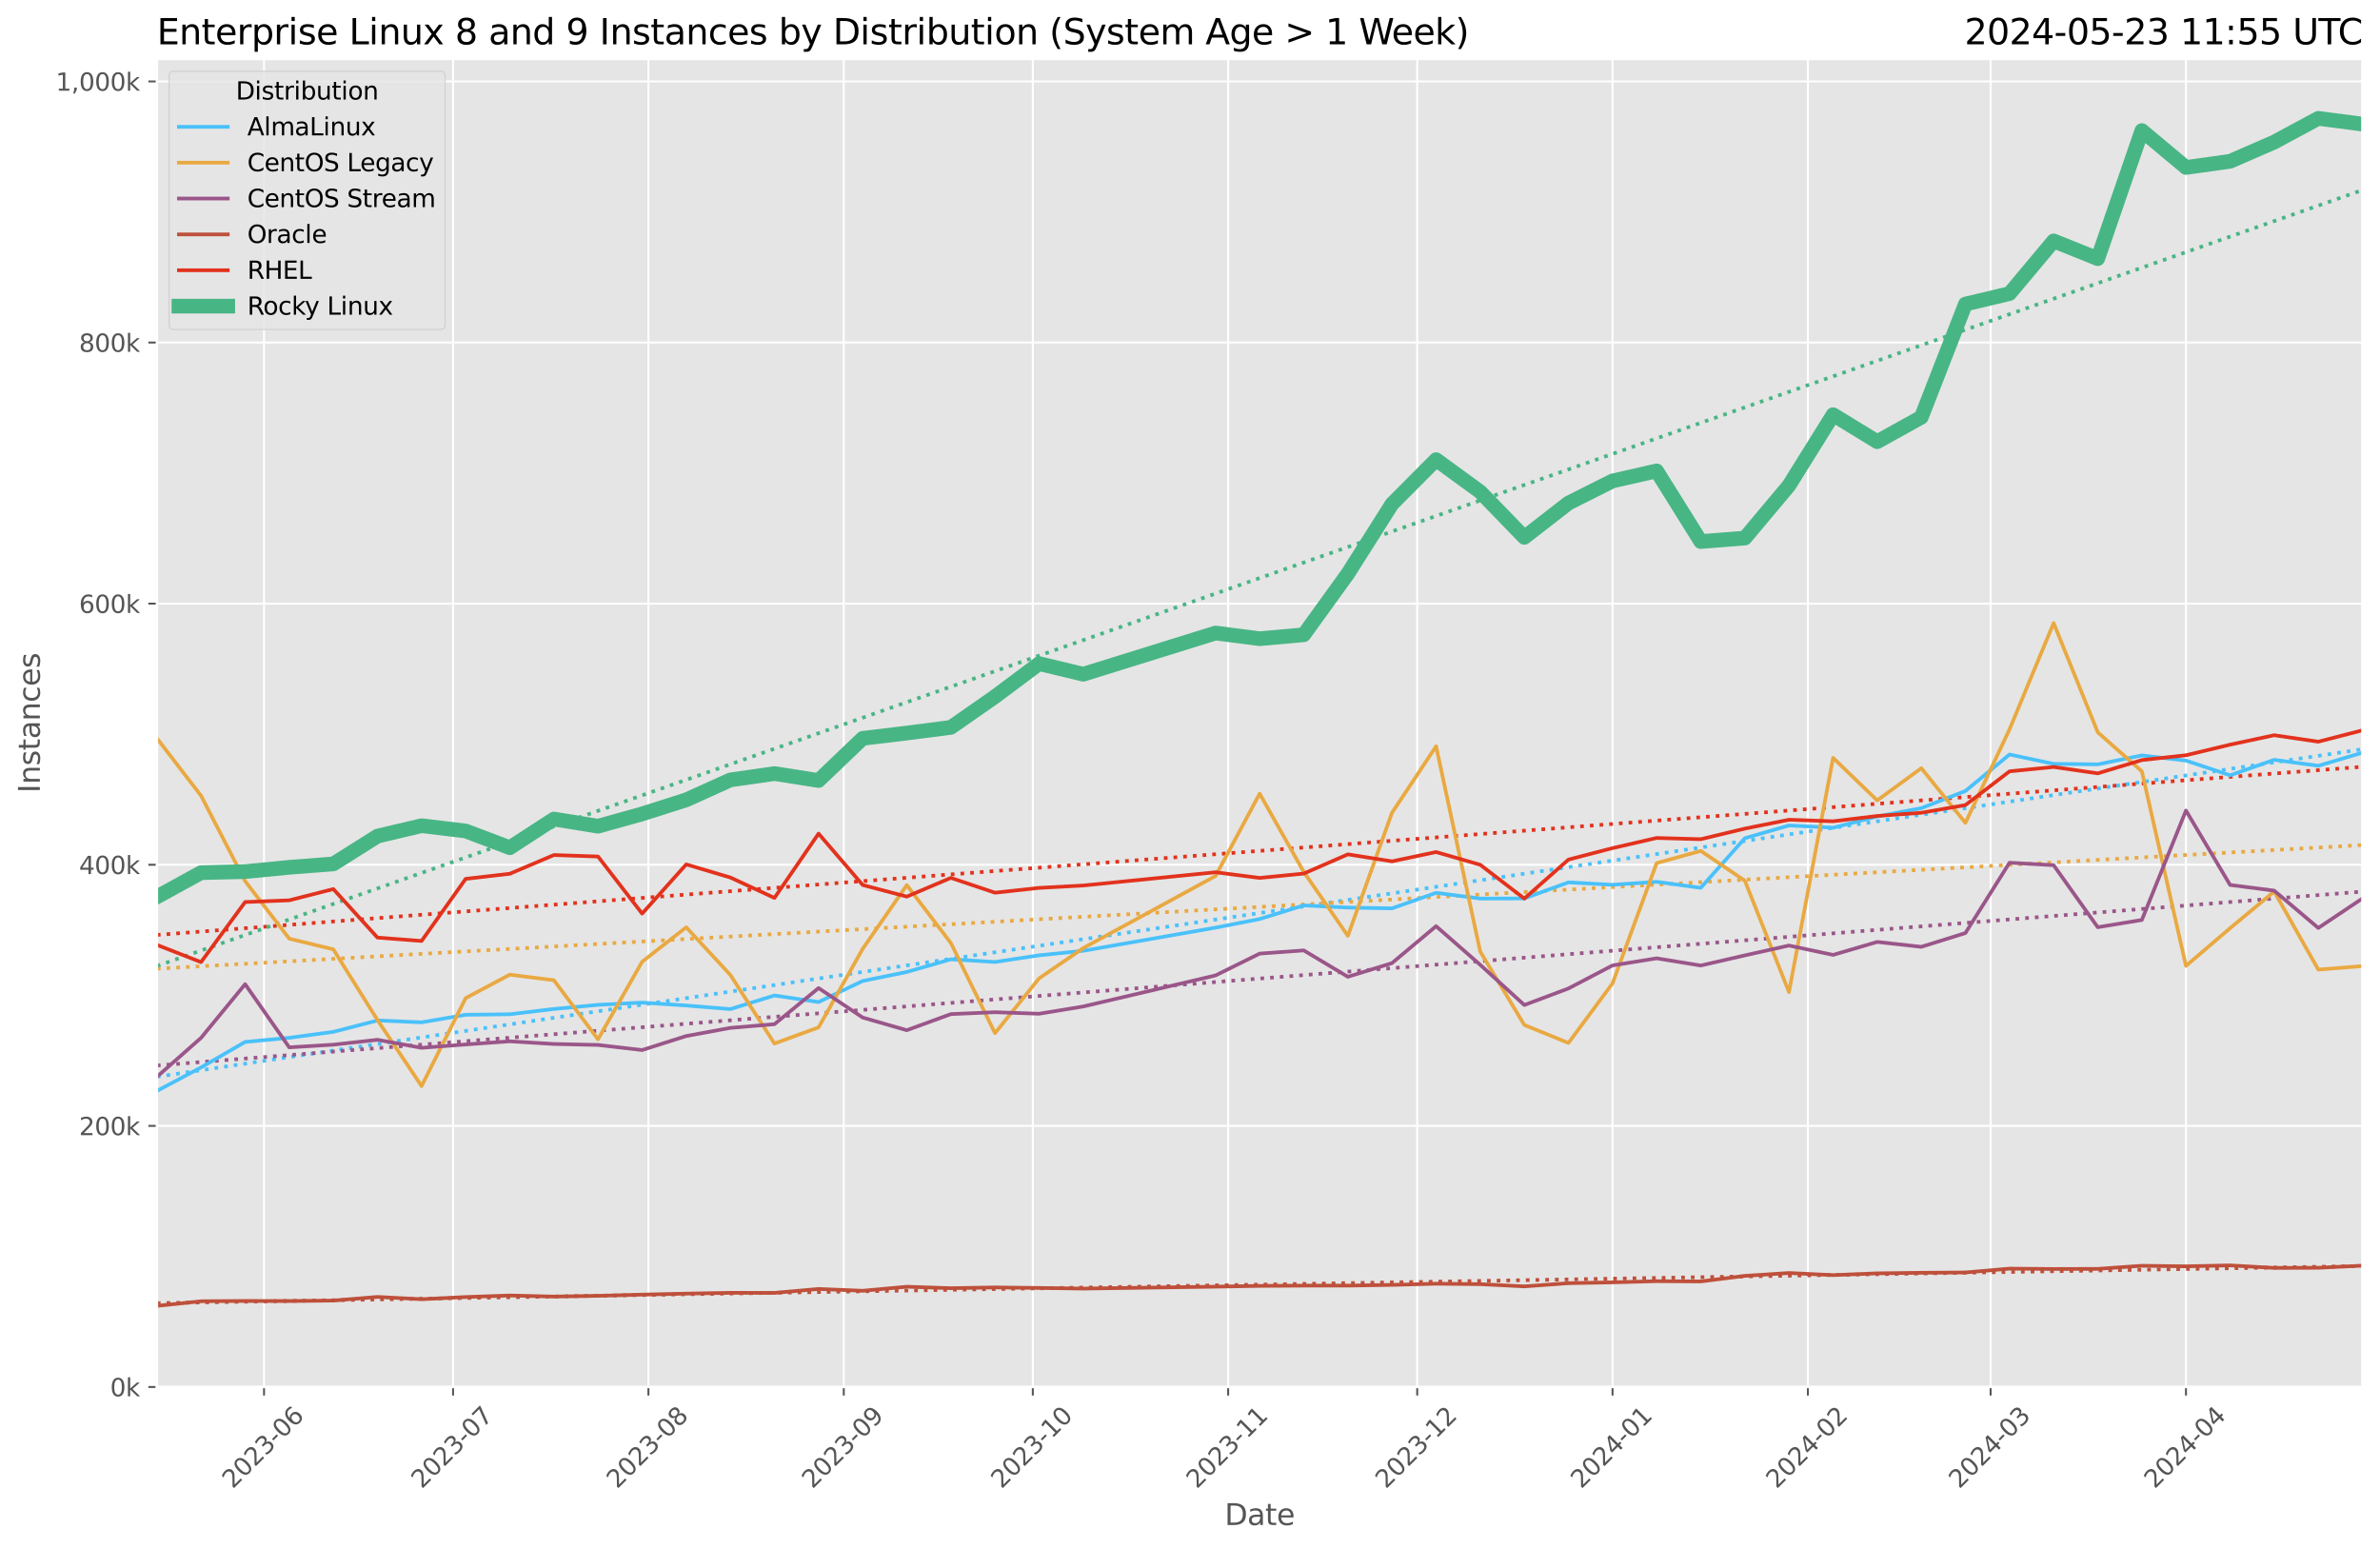 <?xml version="1.0" encoding="utf-8" standalone="no"?>
<!DOCTYPE svg PUBLIC "-//W3C//DTD SVG 1.1//EN"
  "http://www.w3.org/Graphics/SVG/1.1/DTD/svg11.dtd">
<svg xmlns:xlink="http://www.w3.org/1999/xlink" width="974.277pt" height="633.944pt" viewBox="0 0 974.277 633.944" xmlns="http://www.w3.org/2000/svg" version="1.1">
 <defs>
  <style type="text/css">*{stroke-linejoin: round; stroke-linecap: butt}</style>
 </defs>
 <g id="figure_1">
  <g id="patch_1">
   <path d="M 0 633.944 
L 974.277 633.944 
L 974.277 0 
L 0 0 
z
" style="fill: #ffffff"/>
  </g>
  <g id="axes_1">
   <g id="patch_2">
    <path d="M 64.233 567.742 
L 967.077 567.742 
L 967.077 24.142 
L 64.233 24.142 
z
" style="fill: #e5e5e5"/>
   </g>
   <g id="matplotlib.axis_1">
    <g id="xtick_1">
     <g id="line2d_1">
      <path d="M 108.085 567.742 
L 108.085 24.142 
" clip-path="url(#p26a207509d)" style="fill: none; stroke: #ffffff; stroke-width: 0.8; stroke-linecap: square"/>
     </g>
     <g id="line2d_2">
      <defs>
       <path id="md013c57ba8" d="M 0 0 
L 0 3.5 
" style="stroke: #555555; stroke-width: 0.8"/>
      </defs>
      <g>
       <use xlink:href="#md013c57ba8" x="108.085" y="567.742" style="fill: #555555; stroke: #555555; stroke-width: 0.8"/>
      </g>
     </g>
     <g id="text_1">
      <!-- 2023-06 -->
      <g style="fill: #555555" transform="translate(95.264 609.66)rotate(-45)scale(0.1 -0.1)">
       <defs>
        <path id="DejaVuSans-32" d="M 1228 531 
L 3431 531 
L 3431 0 
L 469 0 
L 469 531 
Q 828 903 1448 1529 
Q 2069 2156 2228 2338 
Q 2531 2678 2651 2914 
Q 2772 3150 2772 3378 
Q 2772 3750 2511 3984 
Q 2250 4219 1831 4219 
Q 1534 4219 1204 4116 
Q 875 4013 500 3803 
L 500 4441 
Q 881 4594 1212 4672 
Q 1544 4750 1819 4750 
Q 2544 4750 2975 4387 
Q 3406 4025 3406 3419 
Q 3406 3131 3298 2873 
Q 3191 2616 2906 2266 
Q 2828 2175 2409 1742 
Q 1991 1309 1228 531 
z
" transform="scale(0.016)"/>
        <path id="DejaVuSans-30" d="M 2034 4250 
Q 1547 4250 1301 3770 
Q 1056 3291 1056 2328 
Q 1056 1369 1301 889 
Q 1547 409 2034 409 
Q 2525 409 2770 889 
Q 3016 1369 3016 2328 
Q 3016 3291 2770 3770 
Q 2525 4250 2034 4250 
z
M 2034 4750 
Q 2819 4750 3233 4129 
Q 3647 3509 3647 2328 
Q 3647 1150 3233 529 
Q 2819 -91 2034 -91 
Q 1250 -91 836 529 
Q 422 1150 422 2328 
Q 422 3509 836 4129 
Q 1250 4750 2034 4750 
z
" transform="scale(0.016)"/>
        <path id="DejaVuSans-33" d="M 2597 2516 
Q 3050 2419 3304 2112 
Q 3559 1806 3559 1356 
Q 3559 666 3084 287 
Q 2609 -91 1734 -91 
Q 1441 -91 1130 -33 
Q 819 25 488 141 
L 488 750 
Q 750 597 1062 519 
Q 1375 441 1716 441 
Q 2309 441 2620 675 
Q 2931 909 2931 1356 
Q 2931 1769 2642 2001 
Q 2353 2234 1838 2234 
L 1294 2234 
L 1294 2753 
L 1863 2753 
Q 2328 2753 2575 2939 
Q 2822 3125 2822 3475 
Q 2822 3834 2567 4026 
Q 2313 4219 1838 4219 
Q 1578 4219 1281 4162 
Q 984 4106 628 3988 
L 628 4550 
Q 988 4650 1302 4700 
Q 1616 4750 1894 4750 
Q 2613 4750 3031 4423 
Q 3450 4097 3450 3541 
Q 3450 3153 3228 2886 
Q 3006 2619 2597 2516 
z
" transform="scale(0.016)"/>
        <path id="DejaVuSans-2d" d="M 313 2009 
L 1997 2009 
L 1997 1497 
L 313 1497 
L 313 2009 
z
" transform="scale(0.016)"/>
        <path id="DejaVuSans-36" d="M 2113 2584 
Q 1688 2584 1439 2293 
Q 1191 2003 1191 1497 
Q 1191 994 1439 701 
Q 1688 409 2113 409 
Q 2538 409 2786 701 
Q 3034 994 3034 1497 
Q 3034 2003 2786 2293 
Q 2538 2584 2113 2584 
z
M 3366 4563 
L 3366 3988 
Q 3128 4100 2886 4159 
Q 2644 4219 2406 4219 
Q 1781 4219 1451 3797 
Q 1122 3375 1075 2522 
Q 1259 2794 1537 2939 
Q 1816 3084 2150 3084 
Q 2853 3084 3261 2657 
Q 3669 2231 3669 1497 
Q 3669 778 3244 343 
Q 2819 -91 2113 -91 
Q 1303 -91 875 529 
Q 447 1150 447 2328 
Q 447 3434 972 4092 
Q 1497 4750 2381 4750 
Q 2619 4750 2861 4703 
Q 3103 4656 3366 4563 
z
" transform="scale(0.016)"/>
       </defs>
       <use xlink:href="#DejaVuSans-32"/>
       <use xlink:href="#DejaVuSans-30" x="63.623"/>
       <use xlink:href="#DejaVuSans-32" x="127.246"/>
       <use xlink:href="#DejaVuSans-33" x="190.869"/>
       <use xlink:href="#DejaVuSans-2d" x="254.492"/>
       <use xlink:href="#DejaVuSans-30" x="290.576"/>
       <use xlink:href="#DejaVuSans-36" x="354.199"/>
      </g>
     </g>
    </g>
    <g id="xtick_2">
     <g id="line2d_3">
      <path d="M 185.472 567.742 
L 185.472 24.142 
" clip-path="url(#p26a207509d)" style="fill: none; stroke: #ffffff; stroke-width: 0.8; stroke-linecap: square"/>
     </g>
     <g id="line2d_4">
      <g>
       <use xlink:href="#md013c57ba8" x="185.472" y="567.742" style="fill: #555555; stroke: #555555; stroke-width: 0.8"/>
      </g>
     </g>
     <g id="text_2">
      <!-- 2023-07 -->
      <g style="fill: #555555" transform="translate(172.65 609.66)rotate(-45)scale(0.1 -0.1)">
       <defs>
        <path id="DejaVuSans-37" d="M 525 4666 
L 3525 4666 
L 3525 4397 
L 1831 0 
L 1172 0 
L 2766 4134 
L 525 4134 
L 525 4666 
z
" transform="scale(0.016)"/>
       </defs>
       <use xlink:href="#DejaVuSans-32"/>
       <use xlink:href="#DejaVuSans-30" x="63.623"/>
       <use xlink:href="#DejaVuSans-32" x="127.246"/>
       <use xlink:href="#DejaVuSans-33" x="190.869"/>
       <use xlink:href="#DejaVuSans-2d" x="254.492"/>
       <use xlink:href="#DejaVuSans-30" x="290.576"/>
       <use xlink:href="#DejaVuSans-37" x="354.199"/>
      </g>
     </g>
    </g>
    <g id="xtick_3">
     <g id="line2d_5">
      <path d="M 265.438 567.742 
L 265.438 24.142 
" clip-path="url(#p26a207509d)" style="fill: none; stroke: #ffffff; stroke-width: 0.8; stroke-linecap: square"/>
     </g>
     <g id="line2d_6">
      <g>
       <use xlink:href="#md013c57ba8" x="265.438" y="567.742" style="fill: #555555; stroke: #555555; stroke-width: 0.8"/>
      </g>
     </g>
     <g id="text_3">
      <!-- 2023-08 -->
      <g style="fill: #555555" transform="translate(252.616 609.66)rotate(-45)scale(0.1 -0.1)">
       <defs>
        <path id="DejaVuSans-38" d="M 2034 2216 
Q 1584 2216 1326 1975 
Q 1069 1734 1069 1313 
Q 1069 891 1326 650 
Q 1584 409 2034 409 
Q 2484 409 2743 651 
Q 3003 894 3003 1313 
Q 3003 1734 2745 1975 
Q 2488 2216 2034 2216 
z
M 1403 2484 
Q 997 2584 770 2862 
Q 544 3141 544 3541 
Q 544 4100 942 4425 
Q 1341 4750 2034 4750 
Q 2731 4750 3128 4425 
Q 3525 4100 3525 3541 
Q 3525 3141 3298 2862 
Q 3072 2584 2669 2484 
Q 3125 2378 3379 2068 
Q 3634 1759 3634 1313 
Q 3634 634 3220 271 
Q 2806 -91 2034 -91 
Q 1263 -91 848 271 
Q 434 634 434 1313 
Q 434 1759 690 2068 
Q 947 2378 1403 2484 
z
M 1172 3481 
Q 1172 3119 1398 2916 
Q 1625 2713 2034 2713 
Q 2441 2713 2670 2916 
Q 2900 3119 2900 3481 
Q 2900 3844 2670 4047 
Q 2441 4250 2034 4250 
Q 1625 4250 1398 4047 
Q 1172 3844 1172 3481 
z
" transform="scale(0.016)"/>
       </defs>
       <use xlink:href="#DejaVuSans-32"/>
       <use xlink:href="#DejaVuSans-30" x="63.623"/>
       <use xlink:href="#DejaVuSans-32" x="127.246"/>
       <use xlink:href="#DejaVuSans-33" x="190.869"/>
       <use xlink:href="#DejaVuSans-2d" x="254.492"/>
       <use xlink:href="#DejaVuSans-30" x="290.576"/>
       <use xlink:href="#DejaVuSans-38" x="354.199"/>
      </g>
     </g>
    </g>
    <g id="xtick_4">
     <g id="line2d_7">
      <path d="M 345.404 567.742 
L 345.404 24.142 
" clip-path="url(#p26a207509d)" style="fill: none; stroke: #ffffff; stroke-width: 0.8; stroke-linecap: square"/>
     </g>
     <g id="line2d_8">
      <g>
       <use xlink:href="#md013c57ba8" x="345.404" y="567.742" style="fill: #555555; stroke: #555555; stroke-width: 0.8"/>
      </g>
     </g>
     <g id="text_4">
      <!-- 2023-09 -->
      <g style="fill: #555555" transform="translate(332.583 609.66)rotate(-45)scale(0.1 -0.1)">
       <defs>
        <path id="DejaVuSans-39" d="M 703 97 
L 703 672 
Q 941 559 1184 500 
Q 1428 441 1663 441 
Q 2288 441 2617 861 
Q 2947 1281 2994 2138 
Q 2813 1869 2534 1725 
Q 2256 1581 1919 1581 
Q 1219 1581 811 2004 
Q 403 2428 403 3163 
Q 403 3881 828 4315 
Q 1253 4750 1959 4750 
Q 2769 4750 3195 4129 
Q 3622 3509 3622 2328 
Q 3622 1225 3098 567 
Q 2575 -91 1691 -91 
Q 1453 -91 1209 -44 
Q 966 3 703 97 
z
M 1959 2075 
Q 2384 2075 2632 2365 
Q 2881 2656 2881 3163 
Q 2881 3666 2632 3958 
Q 2384 4250 1959 4250 
Q 1534 4250 1286 3958 
Q 1038 3666 1038 3163 
Q 1038 2656 1286 2365 
Q 1534 2075 1959 2075 
z
" transform="scale(0.016)"/>
       </defs>
       <use xlink:href="#DejaVuSans-32"/>
       <use xlink:href="#DejaVuSans-30" x="63.623"/>
       <use xlink:href="#DejaVuSans-32" x="127.246"/>
       <use xlink:href="#DejaVuSans-33" x="190.869"/>
       <use xlink:href="#DejaVuSans-2d" x="254.492"/>
       <use xlink:href="#DejaVuSans-30" x="290.576"/>
       <use xlink:href="#DejaVuSans-39" x="354.199"/>
      </g>
     </g>
    </g>
    <g id="xtick_5">
     <g id="line2d_9">
      <path d="M 422.791 567.742 
L 422.791 24.142 
" clip-path="url(#p26a207509d)" style="fill: none; stroke: #ffffff; stroke-width: 0.8; stroke-linecap: square"/>
     </g>
     <g id="line2d_10">
      <g>
       <use xlink:href="#md013c57ba8" x="422.791" y="567.742" style="fill: #555555; stroke: #555555; stroke-width: 0.8"/>
      </g>
     </g>
     <g id="text_5">
      <!-- 2023-10 -->
      <g style="fill: #555555" transform="translate(409.969 609.66)rotate(-45)scale(0.1 -0.1)">
       <defs>
        <path id="DejaVuSans-31" d="M 794 531 
L 1825 531 
L 1825 4091 
L 703 3866 
L 703 4441 
L 1819 4666 
L 2450 4666 
L 2450 531 
L 3481 531 
L 3481 0 
L 794 0 
L 794 531 
z
" transform="scale(0.016)"/>
       </defs>
       <use xlink:href="#DejaVuSans-32"/>
       <use xlink:href="#DejaVuSans-30" x="63.623"/>
       <use xlink:href="#DejaVuSans-32" x="127.246"/>
       <use xlink:href="#DejaVuSans-33" x="190.869"/>
       <use xlink:href="#DejaVuSans-2d" x="254.492"/>
       <use xlink:href="#DejaVuSans-31" x="290.576"/>
       <use xlink:href="#DejaVuSans-30" x="354.199"/>
      </g>
     </g>
    </g>
    <g id="xtick_6">
     <g id="line2d_11">
      <path d="M 502.757 567.742 
L 502.757 24.142 
" clip-path="url(#p26a207509d)" style="fill: none; stroke: #ffffff; stroke-width: 0.8; stroke-linecap: square"/>
     </g>
     <g id="line2d_12">
      <g>
       <use xlink:href="#md013c57ba8" x="502.757" y="567.742" style="fill: #555555; stroke: #555555; stroke-width: 0.8"/>
      </g>
     </g>
     <g id="text_6">
      <!-- 2023-11 -->
      <g style="fill: #555555" transform="translate(489.935 609.66)rotate(-45)scale(0.1 -0.1)">
       <use xlink:href="#DejaVuSans-32"/>
       <use xlink:href="#DejaVuSans-30" x="63.623"/>
       <use xlink:href="#DejaVuSans-32" x="127.246"/>
       <use xlink:href="#DejaVuSans-33" x="190.869"/>
       <use xlink:href="#DejaVuSans-2d" x="254.492"/>
       <use xlink:href="#DejaVuSans-31" x="290.576"/>
       <use xlink:href="#DejaVuSans-31" x="354.199"/>
      </g>
     </g>
    </g>
    <g id="xtick_7">
     <g id="line2d_13">
      <path d="M 580.143 567.742 
L 580.143 24.142 
" clip-path="url(#p26a207509d)" style="fill: none; stroke: #ffffff; stroke-width: 0.8; stroke-linecap: square"/>
     </g>
     <g id="line2d_14">
      <g>
       <use xlink:href="#md013c57ba8" x="580.143" y="567.742" style="fill: #555555; stroke: #555555; stroke-width: 0.8"/>
      </g>
     </g>
     <g id="text_7">
      <!-- 2023-12 -->
      <g style="fill: #555555" transform="translate(567.322 609.66)rotate(-45)scale(0.1 -0.1)">
       <use xlink:href="#DejaVuSans-32"/>
       <use xlink:href="#DejaVuSans-30" x="63.623"/>
       <use xlink:href="#DejaVuSans-32" x="127.246"/>
       <use xlink:href="#DejaVuSans-33" x="190.869"/>
       <use xlink:href="#DejaVuSans-2d" x="254.492"/>
       <use xlink:href="#DejaVuSans-31" x="290.576"/>
       <use xlink:href="#DejaVuSans-32" x="354.199"/>
      </g>
     </g>
    </g>
    <g id="xtick_8">
     <g id="line2d_15">
      <path d="M 660.11 567.742 
L 660.11 24.142 
" clip-path="url(#p26a207509d)" style="fill: none; stroke: #ffffff; stroke-width: 0.8; stroke-linecap: square"/>
     </g>
     <g id="line2d_16">
      <g>
       <use xlink:href="#md013c57ba8" x="660.11" y="567.742" style="fill: #555555; stroke: #555555; stroke-width: 0.8"/>
      </g>
     </g>
     <g id="text_8">
      <!-- 2024-01 -->
      <g style="fill: #555555" transform="translate(647.288 609.66)rotate(-45)scale(0.1 -0.1)">
       <defs>
        <path id="DejaVuSans-34" d="M 2419 4116 
L 825 1625 
L 2419 1625 
L 2419 4116 
z
M 2253 4666 
L 3047 4666 
L 3047 1625 
L 3713 1625 
L 3713 1100 
L 3047 1100 
L 3047 0 
L 2419 0 
L 2419 1100 
L 313 1100 
L 313 1709 
L 2253 4666 
z
" transform="scale(0.016)"/>
       </defs>
       <use xlink:href="#DejaVuSans-32"/>
       <use xlink:href="#DejaVuSans-30" x="63.623"/>
       <use xlink:href="#DejaVuSans-32" x="127.246"/>
       <use xlink:href="#DejaVuSans-34" x="190.869"/>
       <use xlink:href="#DejaVuSans-2d" x="254.492"/>
       <use xlink:href="#DejaVuSans-30" x="290.576"/>
       <use xlink:href="#DejaVuSans-31" x="354.199"/>
      </g>
     </g>
    </g>
    <g id="xtick_9">
     <g id="line2d_17">
      <path d="M 740.076 567.742 
L 740.076 24.142 
" clip-path="url(#p26a207509d)" style="fill: none; stroke: #ffffff; stroke-width: 0.8; stroke-linecap: square"/>
     </g>
     <g id="line2d_18">
      <g>
       <use xlink:href="#md013c57ba8" x="740.076" y="567.742" style="fill: #555555; stroke: #555555; stroke-width: 0.8"/>
      </g>
     </g>
     <g id="text_9">
      <!-- 2024-02 -->
      <g style="fill: #555555" transform="translate(727.254 609.66)rotate(-45)scale(0.1 -0.1)">
       <use xlink:href="#DejaVuSans-32"/>
       <use xlink:href="#DejaVuSans-30" x="63.623"/>
       <use xlink:href="#DejaVuSans-32" x="127.246"/>
       <use xlink:href="#DejaVuSans-34" x="190.869"/>
       <use xlink:href="#DejaVuSans-2d" x="254.492"/>
       <use xlink:href="#DejaVuSans-30" x="290.576"/>
       <use xlink:href="#DejaVuSans-32" x="354.199"/>
      </g>
     </g>
    </g>
    <g id="xtick_10">
     <g id="line2d_19">
      <path d="M 814.883 567.742 
L 814.883 24.142 
" clip-path="url(#p26a207509d)" style="fill: none; stroke: #ffffff; stroke-width: 0.8; stroke-linecap: square"/>
     </g>
     <g id="line2d_20">
      <g>
       <use xlink:href="#md013c57ba8" x="814.883" y="567.742" style="fill: #555555; stroke: #555555; stroke-width: 0.8"/>
      </g>
     </g>
     <g id="text_10">
      <!-- 2024-03 -->
      <g style="fill: #555555" transform="translate(802.062 609.66)rotate(-45)scale(0.1 -0.1)">
       <use xlink:href="#DejaVuSans-32"/>
       <use xlink:href="#DejaVuSans-30" x="63.623"/>
       <use xlink:href="#DejaVuSans-32" x="127.246"/>
       <use xlink:href="#DejaVuSans-34" x="190.869"/>
       <use xlink:href="#DejaVuSans-2d" x="254.492"/>
       <use xlink:href="#DejaVuSans-30" x="290.576"/>
       <use xlink:href="#DejaVuSans-33" x="354.199"/>
      </g>
     </g>
    </g>
    <g id="xtick_11">
     <g id="line2d_21">
      <path d="M 894.849 567.742 
L 894.849 24.142 
" clip-path="url(#p26a207509d)" style="fill: none; stroke: #ffffff; stroke-width: 0.8; stroke-linecap: square"/>
     </g>
     <g id="line2d_22">
      <g>
       <use xlink:href="#md013c57ba8" x="894.849" y="567.742" style="fill: #555555; stroke: #555555; stroke-width: 0.8"/>
      </g>
     </g>
     <g id="text_11">
      <!-- 2024-04 -->
      <g style="fill: #555555" transform="translate(882.028 609.66)rotate(-45)scale(0.1 -0.1)">
       <use xlink:href="#DejaVuSans-32"/>
       <use xlink:href="#DejaVuSans-30" x="63.623"/>
       <use xlink:href="#DejaVuSans-32" x="127.246"/>
       <use xlink:href="#DejaVuSans-34" x="190.869"/>
       <use xlink:href="#DejaVuSans-2d" x="254.492"/>
       <use xlink:href="#DejaVuSans-30" x="290.576"/>
       <use xlink:href="#DejaVuSans-34" x="354.199"/>
      </g>
     </g>
    </g>
    <g id="text_12">
     <!-- Date -->
     <g style="fill: #555555" transform="translate(501.314 624.248)scale(0.12 -0.12)">
      <defs>
       <path id="DejaVuSans-44" d="M 1259 4147 
L 1259 519 
L 2022 519 
Q 2988 519 3436 956 
Q 3884 1394 3884 2338 
Q 3884 3275 3436 3711 
Q 2988 4147 2022 4147 
L 1259 4147 
z
M 628 4666 
L 1925 4666 
Q 3281 4666 3915 4102 
Q 4550 3538 4550 2338 
Q 4550 1131 3912 565 
Q 3275 0 1925 0 
L 628 0 
L 628 4666 
z
" transform="scale(0.016)"/>
       <path id="DejaVuSans-61" d="M 2194 1759 
Q 1497 1759 1228 1600 
Q 959 1441 959 1056 
Q 959 750 1161 570 
Q 1363 391 1709 391 
Q 2188 391 2477 730 
Q 2766 1069 2766 1631 
L 2766 1759 
L 2194 1759 
z
M 3341 1997 
L 3341 0 
L 2766 0 
L 2766 531 
Q 2569 213 2275 61 
Q 1981 -91 1556 -91 
Q 1019 -91 701 211 
Q 384 513 384 1019 
Q 384 1609 779 1909 
Q 1175 2209 1959 2209 
L 2766 2209 
L 2766 2266 
Q 2766 2663 2505 2880 
Q 2244 3097 1772 3097 
Q 1472 3097 1187 3025 
Q 903 2953 641 2809 
L 641 3341 
Q 956 3463 1253 3523 
Q 1550 3584 1831 3584 
Q 2591 3584 2966 3190 
Q 3341 2797 3341 1997 
z
" transform="scale(0.016)"/>
       <path id="DejaVuSans-74" d="M 1172 4494 
L 1172 3500 
L 2356 3500 
L 2356 3053 
L 1172 3053 
L 1172 1153 
Q 1172 725 1289 603 
Q 1406 481 1766 481 
L 2356 481 
L 2356 0 
L 1766 0 
Q 1100 0 847 248 
Q 594 497 594 1153 
L 594 3053 
L 172 3053 
L 172 3500 
L 594 3500 
L 594 4494 
L 1172 4494 
z
" transform="scale(0.016)"/>
       <path id="DejaVuSans-65" d="M 3597 1894 
L 3597 1613 
L 953 1613 
Q 991 1019 1311 708 
Q 1631 397 2203 397 
Q 2534 397 2845 478 
Q 3156 559 3463 722 
L 3463 178 
Q 3153 47 2828 -22 
Q 2503 -91 2169 -91 
Q 1331 -91 842 396 
Q 353 884 353 1716 
Q 353 2575 817 3079 
Q 1281 3584 2069 3584 
Q 2775 3584 3186 3129 
Q 3597 2675 3597 1894 
z
M 3022 2063 
Q 3016 2534 2758 2815 
Q 2500 3097 2075 3097 
Q 1594 3097 1305 2825 
Q 1016 2553 972 2059 
L 3022 2063 
z
" transform="scale(0.016)"/>
      </defs>
      <use xlink:href="#DejaVuSans-44"/>
      <use xlink:href="#DejaVuSans-61" x="77.002"/>
      <use xlink:href="#DejaVuSans-74" x="138.281"/>
      <use xlink:href="#DejaVuSans-65" x="177.49"/>
     </g>
    </g>
   </g>
   <g id="matplotlib.axis_2">
    <g id="ytick_1">
     <g id="line2d_23">
      <path d="M 64.233 567.742 
L 967.077 567.742 
" clip-path="url(#p26a207509d)" style="fill: none; stroke: #ffffff; stroke-width: 0.8; stroke-linecap: square"/>
     </g>
     <g id="line2d_24">
      <defs>
       <path id="mffc661d5b4" d="M 0 0 
L -3.5 0 
" style="stroke: #555555; stroke-width: 0.8"/>
      </defs>
      <g>
       <use xlink:href="#mffc661d5b4" x="64.233" y="567.742" style="fill: #555555; stroke: #555555; stroke-width: 0.8"/>
      </g>
     </g>
     <g id="text_13">
      <!-- 0k -->
      <g style="fill: #555555" transform="translate(45.079 571.541)scale(0.1 -0.1)">
       <defs>
        <path id="DejaVuSans-6b" d="M 581 4863 
L 1159 4863 
L 1159 1991 
L 2875 3500 
L 3609 3500 
L 1753 1863 
L 3688 0 
L 2938 0 
L 1159 1709 
L 1159 0 
L 581 0 
L 581 4863 
z
" transform="scale(0.016)"/>
       </defs>
       <use xlink:href="#DejaVuSans-30"/>
       <use xlink:href="#DejaVuSans-6b" x="63.623"/>
      </g>
     </g>
    </g>
    <g id="ytick_2">
     <g id="line2d_25">
      <path d="M 64.233 460.86 
L 967.077 460.86 
" clip-path="url(#p26a207509d)" style="fill: none; stroke: #ffffff; stroke-width: 0.8; stroke-linecap: square"/>
     </g>
     <g id="line2d_26">
      <g>
       <use xlink:href="#mffc661d5b4" x="64.233" y="460.86" style="fill: #555555; stroke: #555555; stroke-width: 0.8"/>
      </g>
     </g>
     <g id="text_14">
      <!-- 200k -->
      <g style="fill: #555555" transform="translate(32.354 464.659)scale(0.1 -0.1)">
       <use xlink:href="#DejaVuSans-32"/>
       <use xlink:href="#DejaVuSans-30" x="63.623"/>
       <use xlink:href="#DejaVuSans-30" x="127.246"/>
       <use xlink:href="#DejaVuSans-6b" x="190.869"/>
      </g>
     </g>
    </g>
    <g id="ytick_3">
     <g id="line2d_27">
      <path d="M 64.233 353.978 
L 967.077 353.978 
" clip-path="url(#p26a207509d)" style="fill: none; stroke: #ffffff; stroke-width: 0.8; stroke-linecap: square"/>
     </g>
     <g id="line2d_28">
      <g>
       <use xlink:href="#mffc661d5b4" x="64.233" y="353.978" style="fill: #555555; stroke: #555555; stroke-width: 0.8"/>
      </g>
     </g>
     <g id="text_15">
      <!-- 400k -->
      <g style="fill: #555555" transform="translate(32.354 357.778)scale(0.1 -0.1)">
       <use xlink:href="#DejaVuSans-34"/>
       <use xlink:href="#DejaVuSans-30" x="63.623"/>
       <use xlink:href="#DejaVuSans-30" x="127.246"/>
       <use xlink:href="#DejaVuSans-6b" x="190.869"/>
      </g>
     </g>
    </g>
    <g id="ytick_4">
     <g id="line2d_29">
      <path d="M 64.233 247.097 
L 967.077 247.097 
" clip-path="url(#p26a207509d)" style="fill: none; stroke: #ffffff; stroke-width: 0.8; stroke-linecap: square"/>
     </g>
     <g id="line2d_30">
      <g>
       <use xlink:href="#mffc661d5b4" x="64.233" y="247.097" style="fill: #555555; stroke: #555555; stroke-width: 0.8"/>
      </g>
     </g>
     <g id="text_16">
      <!-- 600k -->
      <g style="fill: #555555" transform="translate(32.354 250.896)scale(0.1 -0.1)">
       <use xlink:href="#DejaVuSans-36"/>
       <use xlink:href="#DejaVuSans-30" x="63.623"/>
       <use xlink:href="#DejaVuSans-30" x="127.246"/>
       <use xlink:href="#DejaVuSans-6b" x="190.869"/>
      </g>
     </g>
    </g>
    <g id="ytick_5">
     <g id="line2d_31">
      <path d="M 64.233 140.215 
L 967.077 140.215 
" clip-path="url(#p26a207509d)" style="fill: none; stroke: #ffffff; stroke-width: 0.8; stroke-linecap: square"/>
     </g>
     <g id="line2d_32">
      <g>
       <use xlink:href="#mffc661d5b4" x="64.233" y="140.215" style="fill: #555555; stroke: #555555; stroke-width: 0.8"/>
      </g>
     </g>
     <g id="text_17">
      <!-- 800k -->
      <g style="fill: #555555" transform="translate(32.354 144.014)scale(0.1 -0.1)">
       <use xlink:href="#DejaVuSans-38"/>
       <use xlink:href="#DejaVuSans-30" x="63.623"/>
       <use xlink:href="#DejaVuSans-30" x="127.246"/>
       <use xlink:href="#DejaVuSans-6b" x="190.869"/>
      </g>
     </g>
    </g>
    <g id="ytick_6">
     <g id="line2d_33">
      <path d="M 64.233 33.333 
L 967.077 33.333 
" clip-path="url(#p26a207509d)" style="fill: none; stroke: #ffffff; stroke-width: 0.8; stroke-linecap: square"/>
     </g>
     <g id="line2d_34">
      <g>
       <use xlink:href="#mffc661d5b4" x="64.233" y="33.333" style="fill: #555555; stroke: #555555; stroke-width: 0.8"/>
      </g>
     </g>
     <g id="text_18">
      <!-- 1,000k -->
      <g style="fill: #555555" transform="translate(22.814 37.132)scale(0.1 -0.1)">
       <defs>
        <path id="DejaVuSans-2c" d="M 750 794 
L 1409 794 
L 1409 256 
L 897 -744 
L 494 -744 
L 750 256 
L 750 794 
z
" transform="scale(0.016)"/>
       </defs>
       <use xlink:href="#DejaVuSans-31"/>
       <use xlink:href="#DejaVuSans-2c" x="63.623"/>
       <use xlink:href="#DejaVuSans-30" x="95.41"/>
       <use xlink:href="#DejaVuSans-30" x="159.033"/>
       <use xlink:href="#DejaVuSans-30" x="222.656"/>
       <use xlink:href="#DejaVuSans-6b" x="286.279"/>
      </g>
     </g>
    </g>
    <g id="text_19">
     <!-- Instances -->
     <g style="fill: #555555" transform="translate(16.318 324.588)rotate(-90)scale(0.12 -0.12)">
      <defs>
       <path id="DejaVuSans-49" d="M 628 4666 
L 1259 4666 
L 1259 0 
L 628 0 
L 628 4666 
z
" transform="scale(0.016)"/>
       <path id="DejaVuSans-6e" d="M 3513 2113 
L 3513 0 
L 2938 0 
L 2938 2094 
Q 2938 2591 2744 2837 
Q 2550 3084 2163 3084 
Q 1697 3084 1428 2787 
Q 1159 2491 1159 1978 
L 1159 0 
L 581 0 
L 581 3500 
L 1159 3500 
L 1159 2956 
Q 1366 3272 1645 3428 
Q 1925 3584 2291 3584 
Q 2894 3584 3203 3211 
Q 3513 2838 3513 2113 
z
" transform="scale(0.016)"/>
       <path id="DejaVuSans-73" d="M 2834 3397 
L 2834 2853 
Q 2591 2978 2328 3040 
Q 2066 3103 1784 3103 
Q 1356 3103 1142 2972 
Q 928 2841 928 2578 
Q 928 2378 1081 2264 
Q 1234 2150 1697 2047 
L 1894 2003 
Q 2506 1872 2764 1633 
Q 3022 1394 3022 966 
Q 3022 478 2636 193 
Q 2250 -91 1575 -91 
Q 1294 -91 989 -36 
Q 684 19 347 128 
L 347 722 
Q 666 556 975 473 
Q 1284 391 1588 391 
Q 1994 391 2212 530 
Q 2431 669 2431 922 
Q 2431 1156 2273 1281 
Q 2116 1406 1581 1522 
L 1381 1569 
Q 847 1681 609 1914 
Q 372 2147 372 2553 
Q 372 3047 722 3315 
Q 1072 3584 1716 3584 
Q 2034 3584 2315 3537 
Q 2597 3491 2834 3397 
z
" transform="scale(0.016)"/>
       <path id="DejaVuSans-63" d="M 3122 3366 
L 3122 2828 
Q 2878 2963 2633 3030 
Q 2388 3097 2138 3097 
Q 1578 3097 1268 2742 
Q 959 2388 959 1747 
Q 959 1106 1268 751 
Q 1578 397 2138 397 
Q 2388 397 2633 464 
Q 2878 531 3122 666 
L 3122 134 
Q 2881 22 2623 -34 
Q 2366 -91 2075 -91 
Q 1284 -91 818 406 
Q 353 903 353 1747 
Q 353 2603 823 3093 
Q 1294 3584 2113 3584 
Q 2378 3584 2631 3529 
Q 2884 3475 3122 3366 
z
" transform="scale(0.016)"/>
      </defs>
      <use xlink:href="#DejaVuSans-49"/>
      <use xlink:href="#DejaVuSans-6e" x="29.492"/>
      <use xlink:href="#DejaVuSans-73" x="92.871"/>
      <use xlink:href="#DejaVuSans-74" x="144.971"/>
      <use xlink:href="#DejaVuSans-61" x="184.18"/>
      <use xlink:href="#DejaVuSans-6e" x="245.459"/>
      <use xlink:href="#DejaVuSans-63" x="308.838"/>
      <use xlink:href="#DejaVuSans-65" x="363.818"/>
      <use xlink:href="#DejaVuSans-73" x="425.342"/>
     </g>
    </g>
   </g>
   <g id="line2d_35">
    <path d="M 64.233 440.755 
L 73.352 439.401 
L 82.472 438.047 
L 91.591 436.693 
L 100.711 435.339 
L 109.831 433.984 
L 118.95 432.63 
L 128.07 431.276 
L 137.19 429.922 
L 146.309 428.568 
L 155.429 427.214 
L 164.548 425.859 
L 173.668 424.505 
L 182.788 423.151 
L 191.907 421.797 
L 201.027 420.443 
L 210.147 419.089 
L 219.266 417.734 
L 228.386 416.38 
L 237.506 415.026 
L 246.625 413.672 
L 255.745 412.318 
L 264.865 410.964 
L 273.984 409.61 
L 283.104 408.255 
L 292.223 406.901 
L 301.343 405.547 
L 310.463 404.193 
L 319.582 402.839 
L 328.702 401.485 
L 337.822 400.13 
L 346.941 398.776 
L 356.061 397.422 
L 365.18 396.068 
L 374.3 394.714 
L 383.42 393.36 
L 392.539 392.005 
L 401.659 390.651 
L 410.779 389.297 
L 419.898 387.943 
L 429.018 386.589 
L 438.138 385.235 
L 447.257 383.881 
L 456.377 382.526 
L 465.497 381.172 
L 474.616 379.818 
L 483.736 378.464 
L 492.855 377.11 
L 501.975 375.756 
L 511.095 374.401 
L 520.214 373.047 
L 529.334 371.693 
L 538.454 370.339 
L 547.573 368.985 
L 556.693 367.631 
L 565.812 366.276 
L 574.932 364.922 
L 584.052 363.568 
L 593.171 362.214 
L 602.291 360.86 
L 611.411 359.506 
L 620.53 358.152 
L 629.65 356.797 
L 638.77 355.443 
L 647.889 354.089 
L 657.009 352.735 
L 666.129 351.381 
L 675.248 350.027 
L 684.368 348.672 
L 693.487 347.318 
L 702.607 345.964 
L 711.727 344.61 
L 720.846 343.256 
L 729.966 341.902 
L 739.086 340.547 
L 748.205 339.193 
L 757.325 337.839 
L 766.444 336.485 
L 775.564 335.131 
L 784.684 333.777 
L 793.803 332.423 
L 802.923 331.068 
L 812.043 329.714 
L 821.162 328.36 
L 830.282 327.006 
L 839.402 325.652 
L 848.521 324.298 
L 857.641 322.943 
L 866.76 321.589 
L 875.88 320.235 
L 885 318.881 
L 894.119 317.527 
L 903.239 316.173 
L 912.359 314.818 
L 921.478 313.464 
L 930.598 312.11 
L 939.718 310.756 
L 948.837 309.402 
L 957.957 308.048 
L 967.077 306.694 
" clip-path="url(#p26a207509d)" style="fill: none; stroke-dasharray: 1.5,2.475; stroke-dashoffset: 0; stroke: #4ac1fa; stroke-width: 1.5"/>
   </g>
   <g id="line2d_36">
    <path d="M 64.233 396.531 
L 73.352 396.02 
L 82.472 395.509 
L 91.591 394.998 
L 100.711 394.486 
L 109.831 393.975 
L 118.95 393.464 
L 128.07 392.953 
L 137.19 392.441 
L 146.309 391.93 
L 155.429 391.419 
L 164.548 390.908 
L 173.668 390.397 
L 182.788 389.885 
L 191.907 389.374 
L 201.027 388.863 
L 210.147 388.352 
L 219.266 387.84 
L 228.386 387.329 
L 237.506 386.818 
L 246.625 386.307 
L 255.745 385.795 
L 264.865 385.284 
L 273.984 384.773 
L 283.104 384.262 
L 292.223 383.751 
L 301.343 383.239 
L 310.463 382.728 
L 319.582 382.217 
L 328.702 381.706 
L 337.822 381.194 
L 346.941 380.683 
L 356.061 380.172 
L 365.18 379.661 
L 374.3 379.149 
L 383.42 378.638 
L 392.539 378.127 
L 401.659 377.616 
L 410.779 377.105 
L 419.898 376.593 
L 429.018 376.082 
L 438.138 375.571 
L 447.257 375.06 
L 456.377 374.548 
L 465.497 374.037 
L 474.616 373.526 
L 483.736 373.015 
L 492.855 372.503 
L 501.975 371.992 
L 511.095 371.481 
L 520.214 370.97 
L 529.334 370.459 
L 538.454 369.947 
L 547.573 369.436 
L 556.693 368.925 
L 565.812 368.414 
L 574.932 367.902 
L 584.052 367.391 
L 593.171 366.88 
L 602.291 366.369 
L 611.411 365.857 
L 620.53 365.346 
L 629.65 364.835 
L 638.77 364.324 
L 647.889 363.813 
L 657.009 363.301 
L 666.129 362.79 
L 675.248 362.279 
L 684.368 361.768 
L 693.487 361.256 
L 702.607 360.745 
L 711.727 360.234 
L 720.846 359.723 
L 729.966 359.212 
L 739.086 358.7 
L 748.205 358.189 
L 757.325 357.678 
L 766.444 357.167 
L 775.564 356.655 
L 784.684 356.144 
L 793.803 355.633 
L 802.923 355.122 
L 812.043 354.61 
L 821.162 354.099 
L 830.282 353.588 
L 839.402 353.077 
L 848.521 352.566 
L 857.641 352.054 
L 866.76 351.543 
L 875.88 351.032 
L 885 350.521 
L 894.119 350.009 
L 903.239 349.498 
L 912.359 348.987 
L 921.478 348.476 
L 930.598 347.964 
L 939.718 347.453 
L 948.837 346.942 
L 957.957 346.431 
L 967.077 345.92 
" clip-path="url(#p26a207509d)" style="fill: none; stroke-dasharray: 1.5,2.475; stroke-dashoffset: 0; stroke: #e9a942; stroke-width: 1.5"/>
   </g>
   <g id="line2d_37">
    <path d="M 64.233 436.154 
L 73.352 435.435 
L 82.472 434.715 
L 91.591 433.996 
L 100.711 433.277 
L 109.831 432.558 
L 118.95 431.839 
L 128.07 431.12 
L 137.19 430.401 
L 146.309 429.682 
L 155.429 428.963 
L 164.548 428.244 
L 173.668 427.525 
L 182.788 426.805 
L 191.907 426.086 
L 201.027 425.367 
L 210.147 424.648 
L 219.266 423.929 
L 228.386 423.21 
L 237.506 422.491 
L 246.625 421.772 
L 255.745 421.053 
L 264.865 420.334 
L 273.984 419.615 
L 283.104 418.895 
L 292.223 418.176 
L 301.343 417.457 
L 310.463 416.738 
L 319.582 416.019 
L 328.702 415.3 
L 337.822 414.581 
L 346.941 413.862 
L 356.061 413.143 
L 365.18 412.424 
L 374.3 411.705 
L 383.42 410.985 
L 392.539 410.266 
L 401.659 409.547 
L 410.779 408.828 
L 419.898 408.109 
L 429.018 407.39 
L 438.138 406.671 
L 447.257 405.952 
L 456.377 405.233 
L 465.497 404.514 
L 474.616 403.795 
L 483.736 403.075 
L 492.855 402.356 
L 501.975 401.637 
L 511.095 400.918 
L 520.214 400.199 
L 529.334 399.48 
L 538.454 398.761 
L 547.573 398.042 
L 556.693 397.323 
L 565.812 396.604 
L 574.932 395.885 
L 584.052 395.165 
L 593.171 394.446 
L 602.291 393.727 
L 611.411 393.008 
L 620.53 392.289 
L 629.65 391.57 
L 638.77 390.851 
L 647.889 390.132 
L 657.009 389.413 
L 666.129 388.694 
L 675.248 387.975 
L 684.368 387.255 
L 693.487 386.536 
L 702.607 385.817 
L 711.727 385.098 
L 720.846 384.379 
L 729.966 383.66 
L 739.086 382.941 
L 748.205 382.222 
L 757.325 381.503 
L 766.444 380.784 
L 775.564 380.065 
L 784.684 379.345 
L 793.803 378.626 
L 802.923 377.907 
L 812.043 377.188 
L 821.162 376.469 
L 830.282 375.75 
L 839.402 375.031 
L 848.521 374.312 
L 857.641 373.593 
L 866.76 372.874 
L 875.88 372.154 
L 885 371.435 
L 894.119 370.716 
L 903.239 369.997 
L 912.359 369.278 
L 921.478 368.559 
L 930.598 367.84 
L 939.718 367.121 
L 948.837 366.402 
L 957.957 365.683 
L 967.077 364.964 
" clip-path="url(#p26a207509d)" style="fill: none; stroke-dasharray: 1.5,2.475; stroke-dashoffset: 0; stroke: #9a5689; stroke-width: 1.5"/>
   </g>
   <g id="line2d_38">
    <path d="M 64.233 533.442 
L 73.352 533.288 
L 82.472 533.135 
L 91.591 532.981 
L 100.711 532.828 
L 109.831 532.674 
L 118.95 532.52 
L 128.07 532.367 
L 137.19 532.213 
L 146.309 532.059 
L 155.429 531.906 
L 164.548 531.752 
L 173.668 531.599 
L 182.788 531.445 
L 191.907 531.291 
L 201.027 531.138 
L 210.147 530.984 
L 219.266 530.83 
L 228.386 530.677 
L 237.506 530.523 
L 246.625 530.37 
L 255.745 530.216 
L 264.865 530.062 
L 273.984 529.909 
L 283.104 529.755 
L 292.223 529.601 
L 301.343 529.448 
L 310.463 529.294 
L 319.582 529.141 
L 328.702 528.987 
L 337.822 528.833 
L 346.941 528.68 
L 356.061 528.526 
L 365.18 528.372 
L 374.3 528.219 
L 383.42 528.065 
L 392.539 527.912 
L 401.659 527.758 
L 410.779 527.604 
L 419.898 527.451 
L 429.018 527.297 
L 438.138 527.143 
L 447.257 526.99 
L 456.377 526.836 
L 465.497 526.683 
L 474.616 526.529 
L 483.736 526.375 
L 492.855 526.222 
L 501.975 526.068 
L 511.095 525.914 
L 520.214 525.761 
L 529.334 525.607 
L 538.454 525.454 
L 547.573 525.3 
L 556.693 525.146 
L 565.812 524.993 
L 574.932 524.839 
L 584.052 524.685 
L 593.171 524.532 
L 602.291 524.378 
L 611.411 524.225 
L 620.53 524.071 
L 629.65 523.917 
L 638.77 523.764 
L 647.889 523.61 
L 657.009 523.456 
L 666.129 523.303 
L 675.248 523.149 
L 684.368 522.996 
L 693.487 522.842 
L 702.607 522.688 
L 711.727 522.535 
L 720.846 522.381 
L 729.966 522.227 
L 739.086 522.074 
L 748.205 521.92 
L 757.325 521.767 
L 766.444 521.613 
L 775.564 521.459 
L 784.684 521.306 
L 793.803 521.152 
L 802.923 520.998 
L 812.043 520.845 
L 821.162 520.691 
L 830.282 520.537 
L 839.402 520.384 
L 848.521 520.23 
L 857.641 520.077 
L 866.76 519.923 
L 875.88 519.769 
L 885 519.616 
L 894.119 519.462 
L 903.239 519.308 
L 912.359 519.155 
L 921.478 519.001 
L 930.598 518.848 
L 939.718 518.694 
L 948.837 518.54 
L 957.957 518.387 
L 967.077 518.233 
" clip-path="url(#p26a207509d)" style="fill: none; stroke-dasharray: 1.5,2.475; stroke-dashoffset: 0; stroke: #be503b; stroke-width: 1.5"/>
   </g>
   <g id="line2d_39">
    <path d="M 64.233 382.7 
L 73.352 382.005 
L 82.472 381.309 
L 91.591 380.614 
L 100.711 379.919 
L 109.831 379.224 
L 118.95 378.529 
L 128.07 377.834 
L 137.19 377.138 
L 146.309 376.443 
L 155.429 375.748 
L 164.548 375.053 
L 173.668 374.358 
L 182.788 373.663 
L 191.907 372.967 
L 201.027 372.272 
L 210.147 371.577 
L 219.266 370.882 
L 228.386 370.187 
L 237.506 369.492 
L 246.625 368.797 
L 255.745 368.101 
L 264.865 367.406 
L 273.984 366.711 
L 283.104 366.016 
L 292.223 365.321 
L 301.343 364.626 
L 310.463 363.93 
L 319.582 363.235 
L 328.702 362.54 
L 337.822 361.845 
L 346.941 361.15 
L 356.061 360.455 
L 365.18 359.76 
L 374.3 359.064 
L 383.42 358.369 
L 392.539 357.674 
L 401.659 356.979 
L 410.779 356.284 
L 419.898 355.589 
L 429.018 354.893 
L 438.138 354.198 
L 447.257 353.503 
L 456.377 352.808 
L 465.497 352.113 
L 474.616 351.418 
L 483.736 350.723 
L 492.855 350.027 
L 501.975 349.332 
L 511.095 348.637 
L 520.214 347.942 
L 529.334 347.247 
L 538.454 346.552 
L 547.573 345.856 
L 556.693 345.161 
L 565.812 344.466 
L 574.932 343.771 
L 584.052 343.076 
L 593.171 342.381 
L 602.291 341.686 
L 611.411 340.99 
L 620.53 340.295 
L 629.65 339.6 
L 638.77 338.905 
L 647.889 338.21 
L 657.009 337.515 
L 666.129 336.819 
L 675.248 336.124 
L 684.368 335.429 
L 693.487 334.734 
L 702.607 334.039 
L 711.727 333.344 
L 720.846 332.648 
L 729.966 331.953 
L 739.086 331.258 
L 748.205 330.563 
L 757.325 329.868 
L 766.444 329.173 
L 775.564 328.478 
L 784.684 327.782 
L 793.803 327.087 
L 802.923 326.392 
L 812.043 325.697 
L 821.162 325.002 
L 830.282 324.307 
L 839.402 323.611 
L 848.521 322.916 
L 857.641 322.221 
L 866.76 321.526 
L 875.88 320.831 
L 885 320.136 
L 894.119 319.441 
L 903.239 318.745 
L 912.359 318.05 
L 921.478 317.355 
L 930.598 316.66 
L 939.718 315.965 
L 948.837 315.27 
L 957.957 314.574 
L 967.077 313.879 
" clip-path="url(#p26a207509d)" style="fill: none; stroke-dasharray: 1.5,2.475; stroke-dashoffset: 0; stroke: #e2321d; stroke-width: 1.5"/>
   </g>
   <g id="line2d_40">
    <path d="M 64.233 395.429 
L 73.352 392.221 
L 82.472 389.012 
L 91.591 385.804 
L 100.711 382.596 
L 109.831 379.387 
L 118.95 376.179 
L 128.07 372.971 
L 137.19 369.762 
L 146.309 366.554 
L 155.429 363.346 
L 164.548 360.137 
L 173.668 356.929 
L 182.788 353.721 
L 191.907 350.512 
L 201.027 347.304 
L 210.147 344.096 
L 219.266 340.887 
L 228.386 337.679 
L 237.506 334.471 
L 246.625 331.262 
L 255.745 328.054 
L 264.865 324.845 
L 273.984 321.637 
L 283.104 318.429 
L 292.223 315.22 
L 301.343 312.012 
L 310.463 308.804 
L 319.582 305.595 
L 328.702 302.387 
L 337.822 299.179 
L 346.941 295.97 
L 356.061 292.762 
L 365.18 289.554 
L 374.3 286.345 
L 383.42 283.137 
L 392.539 279.929 
L 401.659 276.72 
L 410.779 273.512 
L 419.898 270.304 
L 429.018 267.095 
L 438.138 263.887 
L 447.257 260.679 
L 456.377 257.47 
L 465.497 254.262 
L 474.616 251.054 
L 483.736 247.845 
L 492.855 244.637 
L 501.975 241.429 
L 511.095 238.22 
L 520.214 235.012 
L 529.334 231.804 
L 538.454 228.595 
L 547.573 225.387 
L 556.693 222.179 
L 565.812 218.97 
L 574.932 215.762 
L 584.052 212.553 
L 593.171 209.345 
L 602.291 206.137 
L 611.411 202.928 
L 620.53 199.72 
L 629.65 196.512 
L 638.77 193.303 
L 647.889 190.095 
L 657.009 186.887 
L 666.129 183.678 
L 675.248 180.47 
L 684.368 177.262 
L 693.487 174.053 
L 702.607 170.845 
L 711.727 167.637 
L 720.846 164.428 
L 729.966 161.22 
L 739.086 158.012 
L 748.205 154.803 
L 757.325 151.595 
L 766.444 148.387 
L 775.564 145.178 
L 784.684 141.97 
L 793.803 138.762 
L 802.923 135.553 
L 812.043 132.345 
L 821.162 129.137 
L 830.282 125.928 
L 839.402 122.72 
L 848.521 119.512 
L 857.641 116.303 
L 866.76 113.095 
L 875.88 109.887 
L 885 106.678 
L 894.119 103.47 
L 903.239 100.262 
L 912.359 97.053 
L 921.478 93.845 
L 930.598 90.636 
L 939.718 87.428 
L 948.837 84.22 
L 957.957 81.011 
L 967.077 77.803 
" clip-path="url(#p26a207509d)" style="fill: none; stroke-dasharray: 1.5,2.475; stroke-dashoffset: 0; stroke: #48b585; stroke-width: 1.5"/>
   </g>
   <g id="line2d_41">
    <path d="M 64.233 446.558 
L 82.289 436.941 
L 100.346 426.498 
L 118.403 424.811 
L 136.46 422.366 
L 154.517 417.713 
L 172.574 418.476 
L 190.631 415.385 
L 208.688 415.169 
L 226.744 413.011 
L 244.801 411.323 
L 262.858 410.394 
L 280.915 411.582 
L 298.972 413.062 
L 317.029 407.483 
L 335.086 410.165 
L 353.143 401.544 
L 371.199 397.86 
L 389.256 392.669 
L 407.313 393.774 
L 425.37 391.042 
L 443.427 389.191 
L 497.598 379.712 
L 515.654 376.186 
L 533.711 370.602 
L 551.768 371.497 
L 569.825 371.829 
L 587.882 365.465 
L 605.939 367.813 
L 623.996 367.761 
L 642.053 361.188 
L 660.11 362.176 
L 678.166 360.963 
L 696.223 363.416 
L 714.28 343.099 
L 732.337 337.895 
L 750.394 338.811 
L 768.451 334.201 
L 786.508 330.791 
L 804.565 323.784 
L 822.621 308.835 
L 840.678 312.675 
L 858.735 312.881 
L 876.792 309.205 
L 894.849 311.336 
L 912.906 317.357 
L 930.963 311.021 
L 949.02 313.467 
L 967.077 308.101 
" clip-path="url(#p26a207509d)" style="fill: none; stroke: #4ac1fa; stroke-width: 1.5; stroke-linecap: square"/>
   </g>
   <g id="line2d_42">
    <path d="M 64.233 302.204 
L 82.289 325.692 
L 100.346 360.688 
L 118.403 384.224 
L 136.46 388.601 
L 154.517 417.514 
L 172.574 444.557 
L 190.631 408.554 
L 208.688 398.963 
L 226.744 401.239 
L 244.801 425.431 
L 262.858 393.681 
L 280.915 379.572 
L 298.972 399.075 
L 317.029 427.155 
L 335.086 420.547 
L 353.143 388.398 
L 371.199 362.318 
L 389.256 386.031 
L 407.313 422.9 
L 425.37 400.478 
L 443.427 388.092 
L 497.598 358.574 
L 515.654 324.877 
L 533.711 356.903 
L 551.768 383.072 
L 569.825 332.696 
L 587.882 305.485 
L 605.939 389.497 
L 623.996 419.542 
L 642.053 426.925 
L 660.11 402.527 
L 678.166 353.301 
L 696.223 348.293 
L 714.28 360.513 
L 732.337 406.097 
L 750.394 310.216 
L 768.451 327.636 
L 786.508 314.447 
L 804.565 336.826 
L 822.621 298.542 
L 840.678 255.047 
L 858.735 299.747 
L 876.792 315.732 
L 894.849 395.373 
L 912.906 379.941 
L 930.963 364.912 
L 949.02 396.895 
L 967.077 395.455 
" clip-path="url(#p26a207509d)" style="fill: none; stroke: #e9a942; stroke-width: 1.5; stroke-linecap: square"/>
   </g>
   <g id="line2d_43">
    <path d="M 64.233 440.78 
L 82.289 424.847 
L 100.346 402.862 
L 118.403 428.719 
L 136.46 427.624 
L 154.517 425.625 
L 172.574 428.905 
L 190.631 427.534 
L 208.688 426.243 
L 226.744 427.337 
L 244.801 427.731 
L 262.858 429.823 
L 280.915 424.083 
L 298.972 420.75 
L 317.029 419.234 
L 335.086 404.448 
L 353.143 416.516 
L 371.199 421.704 
L 389.256 415.108 
L 407.313 414.333 
L 425.37 414.962 
L 443.427 411.988 
L 497.598 399.272 
L 515.654 390.345 
L 533.711 389.035 
L 551.768 399.833 
L 569.825 394.231 
L 587.882 379.115 
L 605.939 394.932 
L 623.996 411.386 
L 642.053 404.614 
L 660.11 395.181 
L 678.166 392.275 
L 696.223 395.22 
L 714.28 391.069 
L 732.337 387.038 
L 750.394 390.873 
L 768.451 385.567 
L 786.508 387.569 
L 804.565 381.927 
L 822.621 353.133 
L 840.678 354.157 
L 858.735 379.544 
L 876.792 376.576 
L 894.849 331.789 
L 912.906 362.231 
L 930.963 364.568 
L 949.02 379.85 
L 967.077 367.768 
" clip-path="url(#p26a207509d)" style="fill: none; stroke: #9a5689; stroke-width: 1.5; stroke-linecap: square"/>
   </g>
   <g id="line2d_44">
    <path d="M 64.233 534.536 
L 82.289 532.645 
L 100.346 532.527 
L 118.403 532.56 
L 136.46 532.371 
L 154.517 530.874 
L 172.574 531.818 
L 190.631 530.918 
L 208.688 530.295 
L 226.744 530.734 
L 244.801 530.423 
L 262.858 529.936 
L 280.915 529.519 
L 298.972 529.201 
L 317.029 529.229 
L 335.086 527.612 
L 353.143 528.36 
L 371.199 526.702 
L 389.256 527.303 
L 407.313 526.994 
L 425.37 527.203 
L 443.427 527.466 
L 497.598 526.678 
L 515.654 526.36 
L 533.711 526.25 
L 551.768 526.245 
L 569.825 525.956 
L 587.882 525.463 
L 605.939 525.65 
L 623.996 526.561 
L 642.053 525.257 
L 660.11 524.915 
L 678.166 524.427 
L 696.223 524.536 
L 714.28 522.259 
L 732.337 521.084 
L 750.394 521.951 
L 768.451 521.225 
L 786.508 520.994 
L 804.565 520.87 
L 822.621 519.298 
L 840.678 519.447 
L 858.735 519.394 
L 876.792 518.121 
L 894.849 518.353 
L 912.906 517.971 
L 930.963 519.005 
L 949.02 518.945 
L 967.077 518.078 
" clip-path="url(#p26a207509d)" style="fill: none; stroke: #be503b; stroke-width: 1.5; stroke-linecap: square"/>
   </g>
   <g id="line2d_45">
    <path d="M 64.233 386.773 
L 82.289 393.83 
L 100.346 369.236 
L 118.403 368.531 
L 136.46 363.92 
L 154.517 383.785 
L 172.574 385.168 
L 190.631 359.749 
L 208.688 357.664 
L 226.744 349.994 
L 244.801 350.601 
L 262.858 373.965 
L 280.915 353.829 
L 298.972 359.187 
L 317.029 367.546 
L 335.086 341.23 
L 353.143 362.255 
L 371.199 367.011 
L 389.256 359.344 
L 407.313 365.41 
L 425.37 363.446 
L 443.427 362.467 
L 497.598 357.046 
L 515.654 359.369 
L 533.711 357.585 
L 551.768 349.709 
L 569.825 352.58 
L 587.882 348.768 
L 605.939 353.977 
L 623.996 367.815 
L 642.053 351.868 
L 660.11 347.159 
L 678.166 343.012 
L 696.223 343.515 
L 714.28 339.179 
L 732.337 335.544 
L 750.394 336.181 
L 768.451 334.005 
L 786.508 332.694 
L 804.565 329.541 
L 822.621 315.736 
L 840.678 313.948 
L 858.735 316.558 
L 876.792 311.12 
L 894.849 309.143 
L 912.906 304.814 
L 930.963 300.948 
L 949.02 303.6 
L 967.077 298.944 
" clip-path="url(#p26a207509d)" style="fill: none; stroke: #e2321d; stroke-width: 1.5; stroke-linecap: square"/>
   </g>
   <g id="line2d_46">
    <path d="M 64.233 367.112 
L 82.289 357.211 
L 100.346 356.776 
L 118.403 355.019 
L 136.46 353.628 
L 154.517 342.251 
L 172.574 337.985 
L 190.631 340.157 
L 208.688 346.996 
L 226.744 335.263 
L 244.801 338.198 
L 262.858 333.155 
L 280.915 327.408 
L 298.972 319.249 
L 317.029 316.649 
L 335.086 319.49 
L 353.143 302.228 
L 371.199 300.063 
L 389.256 297.741 
L 407.313 285.149 
L 425.37 271.644 
L 443.427 275.985 
L 497.598 259.121 
L 515.654 261.442 
L 533.711 259.823 
L 551.768 234.812 
L 569.825 206.304 
L 587.882 188.152 
L 605.939 201.318 
L 623.996 219.959 
L 642.053 205.932 
L 660.11 196.86 
L 678.166 192.764 
L 696.223 221.677 
L 714.28 220.252 
L 732.337 198.733 
L 750.394 169.751 
L 768.451 180.799 
L 786.508 170.783 
L 804.565 124.464 
L 822.621 120.177 
L 840.678 98.617 
L 858.735 105.876 
L 876.792 53.458 
L 894.849 68.545 
L 912.906 66.025 
L 930.963 58.171 
L 949.02 48.446 
L 967.077 50.808 
" clip-path="url(#p26a207509d)" style="fill: none; stroke: #48b585; stroke-width: 6; stroke-linecap: square"/>
   </g>
   <g id="patch_3">
    <path d="M 64.233 567.742 
L 64.233 24.142 
" style="fill: none; stroke: #ffffff; stroke-linejoin: miter; stroke-linecap: square"/>
   </g>
   <g id="patch_4">
    <path d="M 967.077 567.742 
L 967.077 24.142 
" style="fill: none; stroke: #ffffff; stroke-linejoin: miter; stroke-linecap: square"/>
   </g>
   <g id="patch_5">
    <path d="M 64.233 567.742 
L 967.077 567.742 
" style="fill: none; stroke: #ffffff; stroke-linejoin: miter; stroke-linecap: square"/>
   </g>
   <g id="patch_6">
    <path d="M 64.233 24.142 
L 967.077 24.142 
" style="fill: none; stroke: #ffffff; stroke-linejoin: miter; stroke-linecap: square"/>
   </g>
   <g id="text_20">
    <!-- Enterprise Linux 8 and 9 Instances by Distribution (System Age &gt; 1 Week) -->
    <g transform="translate(64.233 18.142)scale(0.144 -0.144)">
     <defs>
      <path id="DejaVuSans-45" d="M 628 4666 
L 3578 4666 
L 3578 4134 
L 1259 4134 
L 1259 2753 
L 3481 2753 
L 3481 2222 
L 1259 2222 
L 1259 531 
L 3634 531 
L 3634 0 
L 628 0 
L 628 4666 
z
" transform="scale(0.016)"/>
      <path id="DejaVuSans-72" d="M 2631 2963 
Q 2534 3019 2420 3045 
Q 2306 3072 2169 3072 
Q 1681 3072 1420 2755 
Q 1159 2438 1159 1844 
L 1159 0 
L 581 0 
L 581 3500 
L 1159 3500 
L 1159 2956 
Q 1341 3275 1631 3429 
Q 1922 3584 2338 3584 
Q 2397 3584 2469 3576 
Q 2541 3569 2628 3553 
L 2631 2963 
z
" transform="scale(0.016)"/>
      <path id="DejaVuSans-70" d="M 1159 525 
L 1159 -1331 
L 581 -1331 
L 581 3500 
L 1159 3500 
L 1159 2969 
Q 1341 3281 1617 3432 
Q 1894 3584 2278 3584 
Q 2916 3584 3314 3078 
Q 3713 2572 3713 1747 
Q 3713 922 3314 415 
Q 2916 -91 2278 -91 
Q 1894 -91 1617 61 
Q 1341 213 1159 525 
z
M 3116 1747 
Q 3116 2381 2855 2742 
Q 2594 3103 2138 3103 
Q 1681 3103 1420 2742 
Q 1159 2381 1159 1747 
Q 1159 1113 1420 752 
Q 1681 391 2138 391 
Q 2594 391 2855 752 
Q 3116 1113 3116 1747 
z
" transform="scale(0.016)"/>
      <path id="DejaVuSans-69" d="M 603 3500 
L 1178 3500 
L 1178 0 
L 603 0 
L 603 3500 
z
M 603 4863 
L 1178 4863 
L 1178 4134 
L 603 4134 
L 603 4863 
z
" transform="scale(0.016)"/>
      <path id="DejaVuSans-20" transform="scale(0.016)"/>
      <path id="DejaVuSans-4c" d="M 628 4666 
L 1259 4666 
L 1259 531 
L 3531 531 
L 3531 0 
L 628 0 
L 628 4666 
z
" transform="scale(0.016)"/>
      <path id="DejaVuSans-75" d="M 544 1381 
L 544 3500 
L 1119 3500 
L 1119 1403 
Q 1119 906 1312 657 
Q 1506 409 1894 409 
Q 2359 409 2629 706 
Q 2900 1003 2900 1516 
L 2900 3500 
L 3475 3500 
L 3475 0 
L 2900 0 
L 2900 538 
Q 2691 219 2414 64 
Q 2138 -91 1772 -91 
Q 1169 -91 856 284 
Q 544 659 544 1381 
z
M 1991 3584 
L 1991 3584 
z
" transform="scale(0.016)"/>
      <path id="DejaVuSans-78" d="M 3513 3500 
L 2247 1797 
L 3578 0 
L 2900 0 
L 1881 1375 
L 863 0 
L 184 0 
L 1544 1831 
L 300 3500 
L 978 3500 
L 1906 2253 
L 2834 3500 
L 3513 3500 
z
" transform="scale(0.016)"/>
      <path id="DejaVuSans-64" d="M 2906 2969 
L 2906 4863 
L 3481 4863 
L 3481 0 
L 2906 0 
L 2906 525 
Q 2725 213 2448 61 
Q 2172 -91 1784 -91 
Q 1150 -91 751 415 
Q 353 922 353 1747 
Q 353 2572 751 3078 
Q 1150 3584 1784 3584 
Q 2172 3584 2448 3432 
Q 2725 3281 2906 2969 
z
M 947 1747 
Q 947 1113 1208 752 
Q 1469 391 1925 391 
Q 2381 391 2643 752 
Q 2906 1113 2906 1747 
Q 2906 2381 2643 2742 
Q 2381 3103 1925 3103 
Q 1469 3103 1208 2742 
Q 947 2381 947 1747 
z
" transform="scale(0.016)"/>
      <path id="DejaVuSans-62" d="M 3116 1747 
Q 3116 2381 2855 2742 
Q 2594 3103 2138 3103 
Q 1681 3103 1420 2742 
Q 1159 2381 1159 1747 
Q 1159 1113 1420 752 
Q 1681 391 2138 391 
Q 2594 391 2855 752 
Q 3116 1113 3116 1747 
z
M 1159 2969 
Q 1341 3281 1617 3432 
Q 1894 3584 2278 3584 
Q 2916 3584 3314 3078 
Q 3713 2572 3713 1747 
Q 3713 922 3314 415 
Q 2916 -91 2278 -91 
Q 1894 -91 1617 61 
Q 1341 213 1159 525 
L 1159 0 
L 581 0 
L 581 4863 
L 1159 4863 
L 1159 2969 
z
" transform="scale(0.016)"/>
      <path id="DejaVuSans-79" d="M 2059 -325 
Q 1816 -950 1584 -1140 
Q 1353 -1331 966 -1331 
L 506 -1331 
L 506 -850 
L 844 -850 
Q 1081 -850 1212 -737 
Q 1344 -625 1503 -206 
L 1606 56 
L 191 3500 
L 800 3500 
L 1894 763 
L 2988 3500 
L 3597 3500 
L 2059 -325 
z
" transform="scale(0.016)"/>
      <path id="DejaVuSans-6f" d="M 1959 3097 
Q 1497 3097 1228 2736 
Q 959 2375 959 1747 
Q 959 1119 1226 758 
Q 1494 397 1959 397 
Q 2419 397 2687 759 
Q 2956 1122 2956 1747 
Q 2956 2369 2687 2733 
Q 2419 3097 1959 3097 
z
M 1959 3584 
Q 2709 3584 3137 3096 
Q 3566 2609 3566 1747 
Q 3566 888 3137 398 
Q 2709 -91 1959 -91 
Q 1206 -91 779 398 
Q 353 888 353 1747 
Q 353 2609 779 3096 
Q 1206 3584 1959 3584 
z
" transform="scale(0.016)"/>
      <path id="DejaVuSans-28" d="M 1984 4856 
Q 1566 4138 1362 3434 
Q 1159 2731 1159 2009 
Q 1159 1288 1364 580 
Q 1569 -128 1984 -844 
L 1484 -844 
Q 1016 -109 783 600 
Q 550 1309 550 2009 
Q 550 2706 781 3412 
Q 1013 4119 1484 4856 
L 1984 4856 
z
" transform="scale(0.016)"/>
      <path id="DejaVuSans-53" d="M 3425 4513 
L 3425 3897 
Q 3066 4069 2747 4153 
Q 2428 4238 2131 4238 
Q 1616 4238 1336 4038 
Q 1056 3838 1056 3469 
Q 1056 3159 1242 3001 
Q 1428 2844 1947 2747 
L 2328 2669 
Q 3034 2534 3370 2195 
Q 3706 1856 3706 1288 
Q 3706 609 3251 259 
Q 2797 -91 1919 -91 
Q 1588 -91 1214 -16 
Q 841 59 441 206 
L 441 856 
Q 825 641 1194 531 
Q 1563 422 1919 422 
Q 2459 422 2753 634 
Q 3047 847 3047 1241 
Q 3047 1584 2836 1778 
Q 2625 1972 2144 2069 
L 1759 2144 
Q 1053 2284 737 2584 
Q 422 2884 422 3419 
Q 422 4038 858 4394 
Q 1294 4750 2059 4750 
Q 2388 4750 2728 4690 
Q 3069 4631 3425 4513 
z
" transform="scale(0.016)"/>
      <path id="DejaVuSans-6d" d="M 3328 2828 
Q 3544 3216 3844 3400 
Q 4144 3584 4550 3584 
Q 5097 3584 5394 3201 
Q 5691 2819 5691 2113 
L 5691 0 
L 5113 0 
L 5113 2094 
Q 5113 2597 4934 2840 
Q 4756 3084 4391 3084 
Q 3944 3084 3684 2787 
Q 3425 2491 3425 1978 
L 3425 0 
L 2847 0 
L 2847 2094 
Q 2847 2600 2669 2842 
Q 2491 3084 2119 3084 
Q 1678 3084 1418 2786 
Q 1159 2488 1159 1978 
L 1159 0 
L 581 0 
L 581 3500 
L 1159 3500 
L 1159 2956 
Q 1356 3278 1631 3431 
Q 1906 3584 2284 3584 
Q 2666 3584 2933 3390 
Q 3200 3197 3328 2828 
z
" transform="scale(0.016)"/>
      <path id="DejaVuSans-41" d="M 2188 4044 
L 1331 1722 
L 3047 1722 
L 2188 4044 
z
M 1831 4666 
L 2547 4666 
L 4325 0 
L 3669 0 
L 3244 1197 
L 1141 1197 
L 716 0 
L 50 0 
L 1831 4666 
z
" transform="scale(0.016)"/>
      <path id="DejaVuSans-67" d="M 2906 1791 
Q 2906 2416 2648 2759 
Q 2391 3103 1925 3103 
Q 1463 3103 1205 2759 
Q 947 2416 947 1791 
Q 947 1169 1205 825 
Q 1463 481 1925 481 
Q 2391 481 2648 825 
Q 2906 1169 2906 1791 
z
M 3481 434 
Q 3481 -459 3084 -895 
Q 2688 -1331 1869 -1331 
Q 1566 -1331 1297 -1286 
Q 1028 -1241 775 -1147 
L 775 -588 
Q 1028 -725 1275 -790 
Q 1522 -856 1778 -856 
Q 2344 -856 2625 -561 
Q 2906 -266 2906 331 
L 2906 616 
Q 2728 306 2450 153 
Q 2172 0 1784 0 
Q 1141 0 747 490 
Q 353 981 353 1791 
Q 353 2603 747 3093 
Q 1141 3584 1784 3584 
Q 2172 3584 2450 3431 
Q 2728 3278 2906 2969 
L 2906 3500 
L 3481 3500 
L 3481 434 
z
" transform="scale(0.016)"/>
      <path id="DejaVuSans-3e" d="M 678 3150 
L 678 3719 
L 4684 2266 
L 4684 1747 
L 678 294 
L 678 863 
L 3897 2003 
L 678 3150 
z
" transform="scale(0.016)"/>
      <path id="DejaVuSans-57" d="M 213 4666 
L 850 4666 
L 1831 722 
L 2809 4666 
L 3519 4666 
L 4500 722 
L 5478 4666 
L 6119 4666 
L 4947 0 
L 4153 0 
L 3169 4050 
L 2175 0 
L 1381 0 
L 213 4666 
z
" transform="scale(0.016)"/>
      <path id="DejaVuSans-29" d="M 513 4856 
L 1013 4856 
Q 1481 4119 1714 3412 
Q 1947 2706 1947 2009 
Q 1947 1309 1714 600 
Q 1481 -109 1013 -844 
L 513 -844 
Q 928 -128 1133 580 
Q 1338 1288 1338 2009 
Q 1338 2731 1133 3434 
Q 928 4138 513 4856 
z
" transform="scale(0.016)"/>
     </defs>
     <use xlink:href="#DejaVuSans-45"/>
     <use xlink:href="#DejaVuSans-6e" x="63.184"/>
     <use xlink:href="#DejaVuSans-74" x="126.562"/>
     <use xlink:href="#DejaVuSans-65" x="165.771"/>
     <use xlink:href="#DejaVuSans-72" x="227.295"/>
     <use xlink:href="#DejaVuSans-70" x="268.408"/>
     <use xlink:href="#DejaVuSans-72" x="331.885"/>
     <use xlink:href="#DejaVuSans-69" x="372.998"/>
     <use xlink:href="#DejaVuSans-73" x="400.781"/>
     <use xlink:href="#DejaVuSans-65" x="452.881"/>
     <use xlink:href="#DejaVuSans-20" x="514.404"/>
     <use xlink:href="#DejaVuSans-4c" x="546.191"/>
     <use xlink:href="#DejaVuSans-69" x="601.904"/>
     <use xlink:href="#DejaVuSans-6e" x="629.688"/>
     <use xlink:href="#DejaVuSans-75" x="693.066"/>
     <use xlink:href="#DejaVuSans-78" x="756.445"/>
     <use xlink:href="#DejaVuSans-20" x="815.625"/>
     <use xlink:href="#DejaVuSans-38" x="847.412"/>
     <use xlink:href="#DejaVuSans-20" x="911.035"/>
     <use xlink:href="#DejaVuSans-61" x="942.822"/>
     <use xlink:href="#DejaVuSans-6e" x="1004.102"/>
     <use xlink:href="#DejaVuSans-64" x="1067.48"/>
     <use xlink:href="#DejaVuSans-20" x="1130.957"/>
     <use xlink:href="#DejaVuSans-39" x="1162.744"/>
     <use xlink:href="#DejaVuSans-20" x="1226.367"/>
     <use xlink:href="#DejaVuSans-49" x="1258.154"/>
     <use xlink:href="#DejaVuSans-6e" x="1287.646"/>
     <use xlink:href="#DejaVuSans-73" x="1351.025"/>
     <use xlink:href="#DejaVuSans-74" x="1403.125"/>
     <use xlink:href="#DejaVuSans-61" x="1442.334"/>
     <use xlink:href="#DejaVuSans-6e" x="1503.613"/>
     <use xlink:href="#DejaVuSans-63" x="1566.992"/>
     <use xlink:href="#DejaVuSans-65" x="1621.973"/>
     <use xlink:href="#DejaVuSans-73" x="1683.496"/>
     <use xlink:href="#DejaVuSans-20" x="1735.596"/>
     <use xlink:href="#DejaVuSans-62" x="1767.383"/>
     <use xlink:href="#DejaVuSans-79" x="1830.859"/>
     <use xlink:href="#DejaVuSans-20" x="1890.039"/>
     <use xlink:href="#DejaVuSans-44" x="1921.826"/>
     <use xlink:href="#DejaVuSans-69" x="1998.828"/>
     <use xlink:href="#DejaVuSans-73" x="2026.611"/>
     <use xlink:href="#DejaVuSans-74" x="2078.711"/>
     <use xlink:href="#DejaVuSans-72" x="2117.92"/>
     <use xlink:href="#DejaVuSans-69" x="2159.033"/>
     <use xlink:href="#DejaVuSans-62" x="2186.816"/>
     <use xlink:href="#DejaVuSans-75" x="2250.293"/>
     <use xlink:href="#DejaVuSans-74" x="2313.672"/>
     <use xlink:href="#DejaVuSans-69" x="2352.881"/>
     <use xlink:href="#DejaVuSans-6f" x="2380.664"/>
     <use xlink:href="#DejaVuSans-6e" x="2441.846"/>
     <use xlink:href="#DejaVuSans-20" x="2505.225"/>
     <use xlink:href="#DejaVuSans-28" x="2537.012"/>
     <use xlink:href="#DejaVuSans-53" x="2576.025"/>
     <use xlink:href="#DejaVuSans-79" x="2639.502"/>
     <use xlink:href="#DejaVuSans-73" x="2698.682"/>
     <use xlink:href="#DejaVuSans-74" x="2750.781"/>
     <use xlink:href="#DejaVuSans-65" x="2789.99"/>
     <use xlink:href="#DejaVuSans-6d" x="2851.514"/>
     <use xlink:href="#DejaVuSans-20" x="2948.926"/>
     <use xlink:href="#DejaVuSans-41" x="2980.713"/>
     <use xlink:href="#DejaVuSans-67" x="3049.121"/>
     <use xlink:href="#DejaVuSans-65" x="3112.598"/>
     <use xlink:href="#DejaVuSans-20" x="3174.121"/>
     <use xlink:href="#DejaVuSans-3e" x="3205.908"/>
     <use xlink:href="#DejaVuSans-20" x="3289.697"/>
     <use xlink:href="#DejaVuSans-31" x="3321.484"/>
     <use xlink:href="#DejaVuSans-20" x="3385.107"/>
     <use xlink:href="#DejaVuSans-57" x="3416.895"/>
     <use xlink:href="#DejaVuSans-65" x="3509.896"/>
     <use xlink:href="#DejaVuSans-65" x="3571.42"/>
     <use xlink:href="#DejaVuSans-6b" x="3632.943"/>
     <use xlink:href="#DejaVuSans-29" x="3690.854"/>
    </g>
   </g>
   <g id="text_21">
    <!-- 2024-05-23 11:55 UTC -->
    <g transform="translate(804.194 18.142)scale(0.144 -0.144)">
     <defs>
      <path id="DejaVuSans-35" d="M 691 4666 
L 3169 4666 
L 3169 4134 
L 1269 4134 
L 1269 2991 
Q 1406 3038 1543 3061 
Q 1681 3084 1819 3084 
Q 2600 3084 3056 2656 
Q 3513 2228 3513 1497 
Q 3513 744 3044 326 
Q 2575 -91 1722 -91 
Q 1428 -91 1123 -41 
Q 819 9 494 109 
L 494 744 
Q 775 591 1075 516 
Q 1375 441 1709 441 
Q 2250 441 2565 725 
Q 2881 1009 2881 1497 
Q 2881 1984 2565 2268 
Q 2250 2553 1709 2553 
Q 1456 2553 1204 2497 
Q 953 2441 691 2322 
L 691 4666 
z
" transform="scale(0.016)"/>
      <path id="DejaVuSans-3a" d="M 750 794 
L 1409 794 
L 1409 0 
L 750 0 
L 750 794 
z
M 750 3309 
L 1409 3309 
L 1409 2516 
L 750 2516 
L 750 3309 
z
" transform="scale(0.016)"/>
      <path id="DejaVuSans-55" d="M 556 4666 
L 1191 4666 
L 1191 1831 
Q 1191 1081 1462 751 
Q 1734 422 2344 422 
Q 2950 422 3222 751 
Q 3494 1081 3494 1831 
L 3494 4666 
L 4128 4666 
L 4128 1753 
Q 4128 841 3676 375 
Q 3225 -91 2344 -91 
Q 1459 -91 1007 375 
Q 556 841 556 1753 
L 556 4666 
z
" transform="scale(0.016)"/>
      <path id="DejaVuSans-54" d="M -19 4666 
L 3928 4666 
L 3928 4134 
L 2272 4134 
L 2272 0 
L 1638 0 
L 1638 4134 
L -19 4134 
L -19 4666 
z
" transform="scale(0.016)"/>
      <path id="DejaVuSans-43" d="M 4122 4306 
L 4122 3641 
Q 3803 3938 3442 4084 
Q 3081 4231 2675 4231 
Q 1875 4231 1450 3742 
Q 1025 3253 1025 2328 
Q 1025 1406 1450 917 
Q 1875 428 2675 428 
Q 3081 428 3442 575 
Q 3803 722 4122 1019 
L 4122 359 
Q 3791 134 3420 21 
Q 3050 -91 2638 -91 
Q 1578 -91 968 557 
Q 359 1206 359 2328 
Q 359 3453 968 4101 
Q 1578 4750 2638 4750 
Q 3056 4750 3426 4639 
Q 3797 4528 4122 4306 
z
" transform="scale(0.016)"/>
     </defs>
     <use xlink:href="#DejaVuSans-32"/>
     <use xlink:href="#DejaVuSans-30" x="63.623"/>
     <use xlink:href="#DejaVuSans-32" x="127.246"/>
     <use xlink:href="#DejaVuSans-34" x="190.869"/>
     <use xlink:href="#DejaVuSans-2d" x="254.492"/>
     <use xlink:href="#DejaVuSans-30" x="290.576"/>
     <use xlink:href="#DejaVuSans-35" x="354.199"/>
     <use xlink:href="#DejaVuSans-2d" x="417.822"/>
     <use xlink:href="#DejaVuSans-32" x="453.906"/>
     <use xlink:href="#DejaVuSans-33" x="517.529"/>
     <use xlink:href="#DejaVuSans-20" x="581.152"/>
     <use xlink:href="#DejaVuSans-31" x="612.939"/>
     <use xlink:href="#DejaVuSans-31" x="676.562"/>
     <use xlink:href="#DejaVuSans-3a" x="740.186"/>
     <use xlink:href="#DejaVuSans-35" x="773.877"/>
     <use xlink:href="#DejaVuSans-35" x="837.5"/>
     <use xlink:href="#DejaVuSans-20" x="901.123"/>
     <use xlink:href="#DejaVuSans-55" x="932.91"/>
     <use xlink:href="#DejaVuSans-54" x="1006.104"/>
     <use xlink:href="#DejaVuSans-43" x="1061.312"/>
    </g>
   </g>
   <g id="legend_1">
    <g id="patch_7">
     <path d="M 71.233 134.889 
L 180.201 134.889 
Q 182.201 134.889 182.201 132.889 
L 182.201 31.142 
Q 182.201 29.142 180.201 29.142 
L 71.233 29.142 
Q 69.233 29.142 69.233 31.142 
L 69.233 132.889 
Q 69.233 134.889 71.233 134.889 
z
" style="fill: #e5e5e5; opacity: 0.8; stroke: #cccccc; stroke-width: 0.5; stroke-linejoin: miter"/>
    </g>
    <g id="text_22">
     <!-- Distribution -->
     <g transform="translate(96.548 40.74)scale(0.1 -0.1)">
      <use xlink:href="#DejaVuSans-44"/>
      <use xlink:href="#DejaVuSans-69" x="77.002"/>
      <use xlink:href="#DejaVuSans-73" x="104.785"/>
      <use xlink:href="#DejaVuSans-74" x="156.885"/>
      <use xlink:href="#DejaVuSans-72" x="196.094"/>
      <use xlink:href="#DejaVuSans-69" x="237.207"/>
      <use xlink:href="#DejaVuSans-62" x="264.99"/>
      <use xlink:href="#DejaVuSans-75" x="328.467"/>
      <use xlink:href="#DejaVuSans-74" x="391.846"/>
      <use xlink:href="#DejaVuSans-69" x="431.055"/>
      <use xlink:href="#DejaVuSans-6f" x="458.838"/>
      <use xlink:href="#DejaVuSans-6e" x="520.02"/>
     </g>
    </g>
    <g id="line2d_47">
     <path d="M 73.233 51.918 
L 83.233 51.918 
L 93.233 51.918 
" style="fill: none; stroke: #4ac1fa; stroke-width: 1.5; stroke-linecap: square"/>
    </g>
    <g id="text_23">
     <!-- AlmaLinux -->
     <g transform="translate(101.233 55.418)scale(0.1 -0.1)">
      <defs>
       <path id="DejaVuSans-6c" d="M 603 4863 
L 1178 4863 
L 1178 0 
L 603 0 
L 603 4863 
z
" transform="scale(0.016)"/>
      </defs>
      <use xlink:href="#DejaVuSans-41"/>
      <use xlink:href="#DejaVuSans-6c" x="68.408"/>
      <use xlink:href="#DejaVuSans-6d" x="96.191"/>
      <use xlink:href="#DejaVuSans-61" x="193.604"/>
      <use xlink:href="#DejaVuSans-4c" x="254.883"/>
      <use xlink:href="#DejaVuSans-69" x="310.596"/>
      <use xlink:href="#DejaVuSans-6e" x="338.379"/>
      <use xlink:href="#DejaVuSans-75" x="401.758"/>
      <use xlink:href="#DejaVuSans-78" x="465.137"/>
     </g>
    </g>
    <g id="line2d_48">
     <path d="M 73.233 66.596 
L 83.233 66.596 
L 93.233 66.596 
" style="fill: none; stroke: #e9a942; stroke-width: 1.5; stroke-linecap: square"/>
    </g>
    <g id="text_24">
     <!-- CentOS Legacy -->
     <g transform="translate(101.233 70.096)scale(0.1 -0.1)">
      <defs>
       <path id="DejaVuSans-4f" d="M 2522 4238 
Q 1834 4238 1429 3725 
Q 1025 3213 1025 2328 
Q 1025 1447 1429 934 
Q 1834 422 2522 422 
Q 3209 422 3611 934 
Q 4013 1447 4013 2328 
Q 4013 3213 3611 3725 
Q 3209 4238 2522 4238 
z
M 2522 4750 
Q 3503 4750 4090 4092 
Q 4678 3434 4678 2328 
Q 4678 1225 4090 567 
Q 3503 -91 2522 -91 
Q 1538 -91 948 565 
Q 359 1222 359 2328 
Q 359 3434 948 4092 
Q 1538 4750 2522 4750 
z
" transform="scale(0.016)"/>
      </defs>
      <use xlink:href="#DejaVuSans-43"/>
      <use xlink:href="#DejaVuSans-65" x="69.824"/>
      <use xlink:href="#DejaVuSans-6e" x="131.348"/>
      <use xlink:href="#DejaVuSans-74" x="194.727"/>
      <use xlink:href="#DejaVuSans-4f" x="233.936"/>
      <use xlink:href="#DejaVuSans-53" x="312.646"/>
      <use xlink:href="#DejaVuSans-20" x="376.123"/>
      <use xlink:href="#DejaVuSans-4c" x="407.91"/>
      <use xlink:href="#DejaVuSans-65" x="461.873"/>
      <use xlink:href="#DejaVuSans-67" x="523.396"/>
      <use xlink:href="#DejaVuSans-61" x="586.873"/>
      <use xlink:href="#DejaVuSans-63" x="648.152"/>
      <use xlink:href="#DejaVuSans-79" x="703.133"/>
     </g>
    </g>
    <g id="line2d_49">
     <path d="M 73.233 81.275 
L 83.233 81.275 
L 93.233 81.275 
" style="fill: none; stroke: #9a5689; stroke-width: 1.5; stroke-linecap: square"/>
    </g>
    <g id="text_25">
     <!-- CentOS Stream -->
     <g transform="translate(101.233 84.775)scale(0.1 -0.1)">
      <use xlink:href="#DejaVuSans-43"/>
      <use xlink:href="#DejaVuSans-65" x="69.824"/>
      <use xlink:href="#DejaVuSans-6e" x="131.348"/>
      <use xlink:href="#DejaVuSans-74" x="194.727"/>
      <use xlink:href="#DejaVuSans-4f" x="233.936"/>
      <use xlink:href="#DejaVuSans-53" x="312.646"/>
      <use xlink:href="#DejaVuSans-20" x="376.123"/>
      <use xlink:href="#DejaVuSans-53" x="407.91"/>
      <use xlink:href="#DejaVuSans-74" x="471.387"/>
      <use xlink:href="#DejaVuSans-72" x="510.596"/>
      <use xlink:href="#DejaVuSans-65" x="549.459"/>
      <use xlink:href="#DejaVuSans-61" x="610.982"/>
      <use xlink:href="#DejaVuSans-6d" x="672.262"/>
     </g>
    </g>
    <g id="line2d_50">
     <path d="M 73.233 95.953 
L 83.233 95.953 
L 93.233 95.953 
" style="fill: none; stroke: #be503b; stroke-width: 1.5; stroke-linecap: square"/>
    </g>
    <g id="text_26">
     <!-- Oracle -->
     <g transform="translate(101.233 99.453)scale(0.1 -0.1)">
      <use xlink:href="#DejaVuSans-4f"/>
      <use xlink:href="#DejaVuSans-72" x="78.711"/>
      <use xlink:href="#DejaVuSans-61" x="119.824"/>
      <use xlink:href="#DejaVuSans-63" x="181.104"/>
      <use xlink:href="#DejaVuSans-6c" x="236.084"/>
      <use xlink:href="#DejaVuSans-65" x="263.867"/>
     </g>
    </g>
    <g id="line2d_51">
     <path d="M 73.233 110.631 
L 83.233 110.631 
L 93.233 110.631 
" style="fill: none; stroke: #e2321d; stroke-width: 1.5; stroke-linecap: square"/>
    </g>
    <g id="text_27">
     <!-- RHEL -->
     <g transform="translate(101.233 114.131)scale(0.1 -0.1)">
      <defs>
       <path id="DejaVuSans-52" d="M 2841 2188 
Q 3044 2119 3236 1894 
Q 3428 1669 3622 1275 
L 4263 0 
L 3584 0 
L 2988 1197 
Q 2756 1666 2539 1819 
Q 2322 1972 1947 1972 
L 1259 1972 
L 1259 0 
L 628 0 
L 628 4666 
L 2053 4666 
Q 2853 4666 3247 4331 
Q 3641 3997 3641 3322 
Q 3641 2881 3436 2590 
Q 3231 2300 2841 2188 
z
M 1259 4147 
L 1259 2491 
L 2053 2491 
Q 2509 2491 2742 2702 
Q 2975 2913 2975 3322 
Q 2975 3731 2742 3939 
Q 2509 4147 2053 4147 
L 1259 4147 
z
" transform="scale(0.016)"/>
       <path id="DejaVuSans-48" d="M 628 4666 
L 1259 4666 
L 1259 2753 
L 3553 2753 
L 3553 4666 
L 4184 4666 
L 4184 0 
L 3553 0 
L 3553 2222 
L 1259 2222 
L 1259 0 
L 628 0 
L 628 4666 
z
" transform="scale(0.016)"/>
      </defs>
      <use xlink:href="#DejaVuSans-52"/>
      <use xlink:href="#DejaVuSans-48" x="69.482"/>
      <use xlink:href="#DejaVuSans-45" x="144.678"/>
      <use xlink:href="#DejaVuSans-4c" x="207.861"/>
     </g>
    </g>
    <g id="line2d_52">
     <path d="M 73.233 125.309 
L 83.233 125.309 
L 93.233 125.309 
" style="fill: none; stroke: #48b585; stroke-width: 6; stroke-linecap: square"/>
    </g>
    <g id="text_28">
     <!-- Rocky Linux -->
     <g transform="translate(101.233 128.809)scale(0.1 -0.1)">
      <use xlink:href="#DejaVuSans-52"/>
      <use xlink:href="#DejaVuSans-6f" x="64.982"/>
      <use xlink:href="#DejaVuSans-63" x="126.164"/>
      <use xlink:href="#DejaVuSans-6b" x="181.145"/>
      <use xlink:href="#DejaVuSans-79" x="235.43"/>
      <use xlink:href="#DejaVuSans-20" x="294.609"/>
      <use xlink:href="#DejaVuSans-4c" x="326.396"/>
      <use xlink:href="#DejaVuSans-69" x="382.109"/>
      <use xlink:href="#DejaVuSans-6e" x="409.893"/>
      <use xlink:href="#DejaVuSans-75" x="473.271"/>
      <use xlink:href="#DejaVuSans-78" x="536.65"/>
     </g>
    </g>
   </g>
  </g>
 </g>
 <defs>
  <clipPath id="p26a207509d">
   <rect x="64.233" y="24.142" width="902.844" height="543.6"/>
  </clipPath>
 </defs>
</svg>

